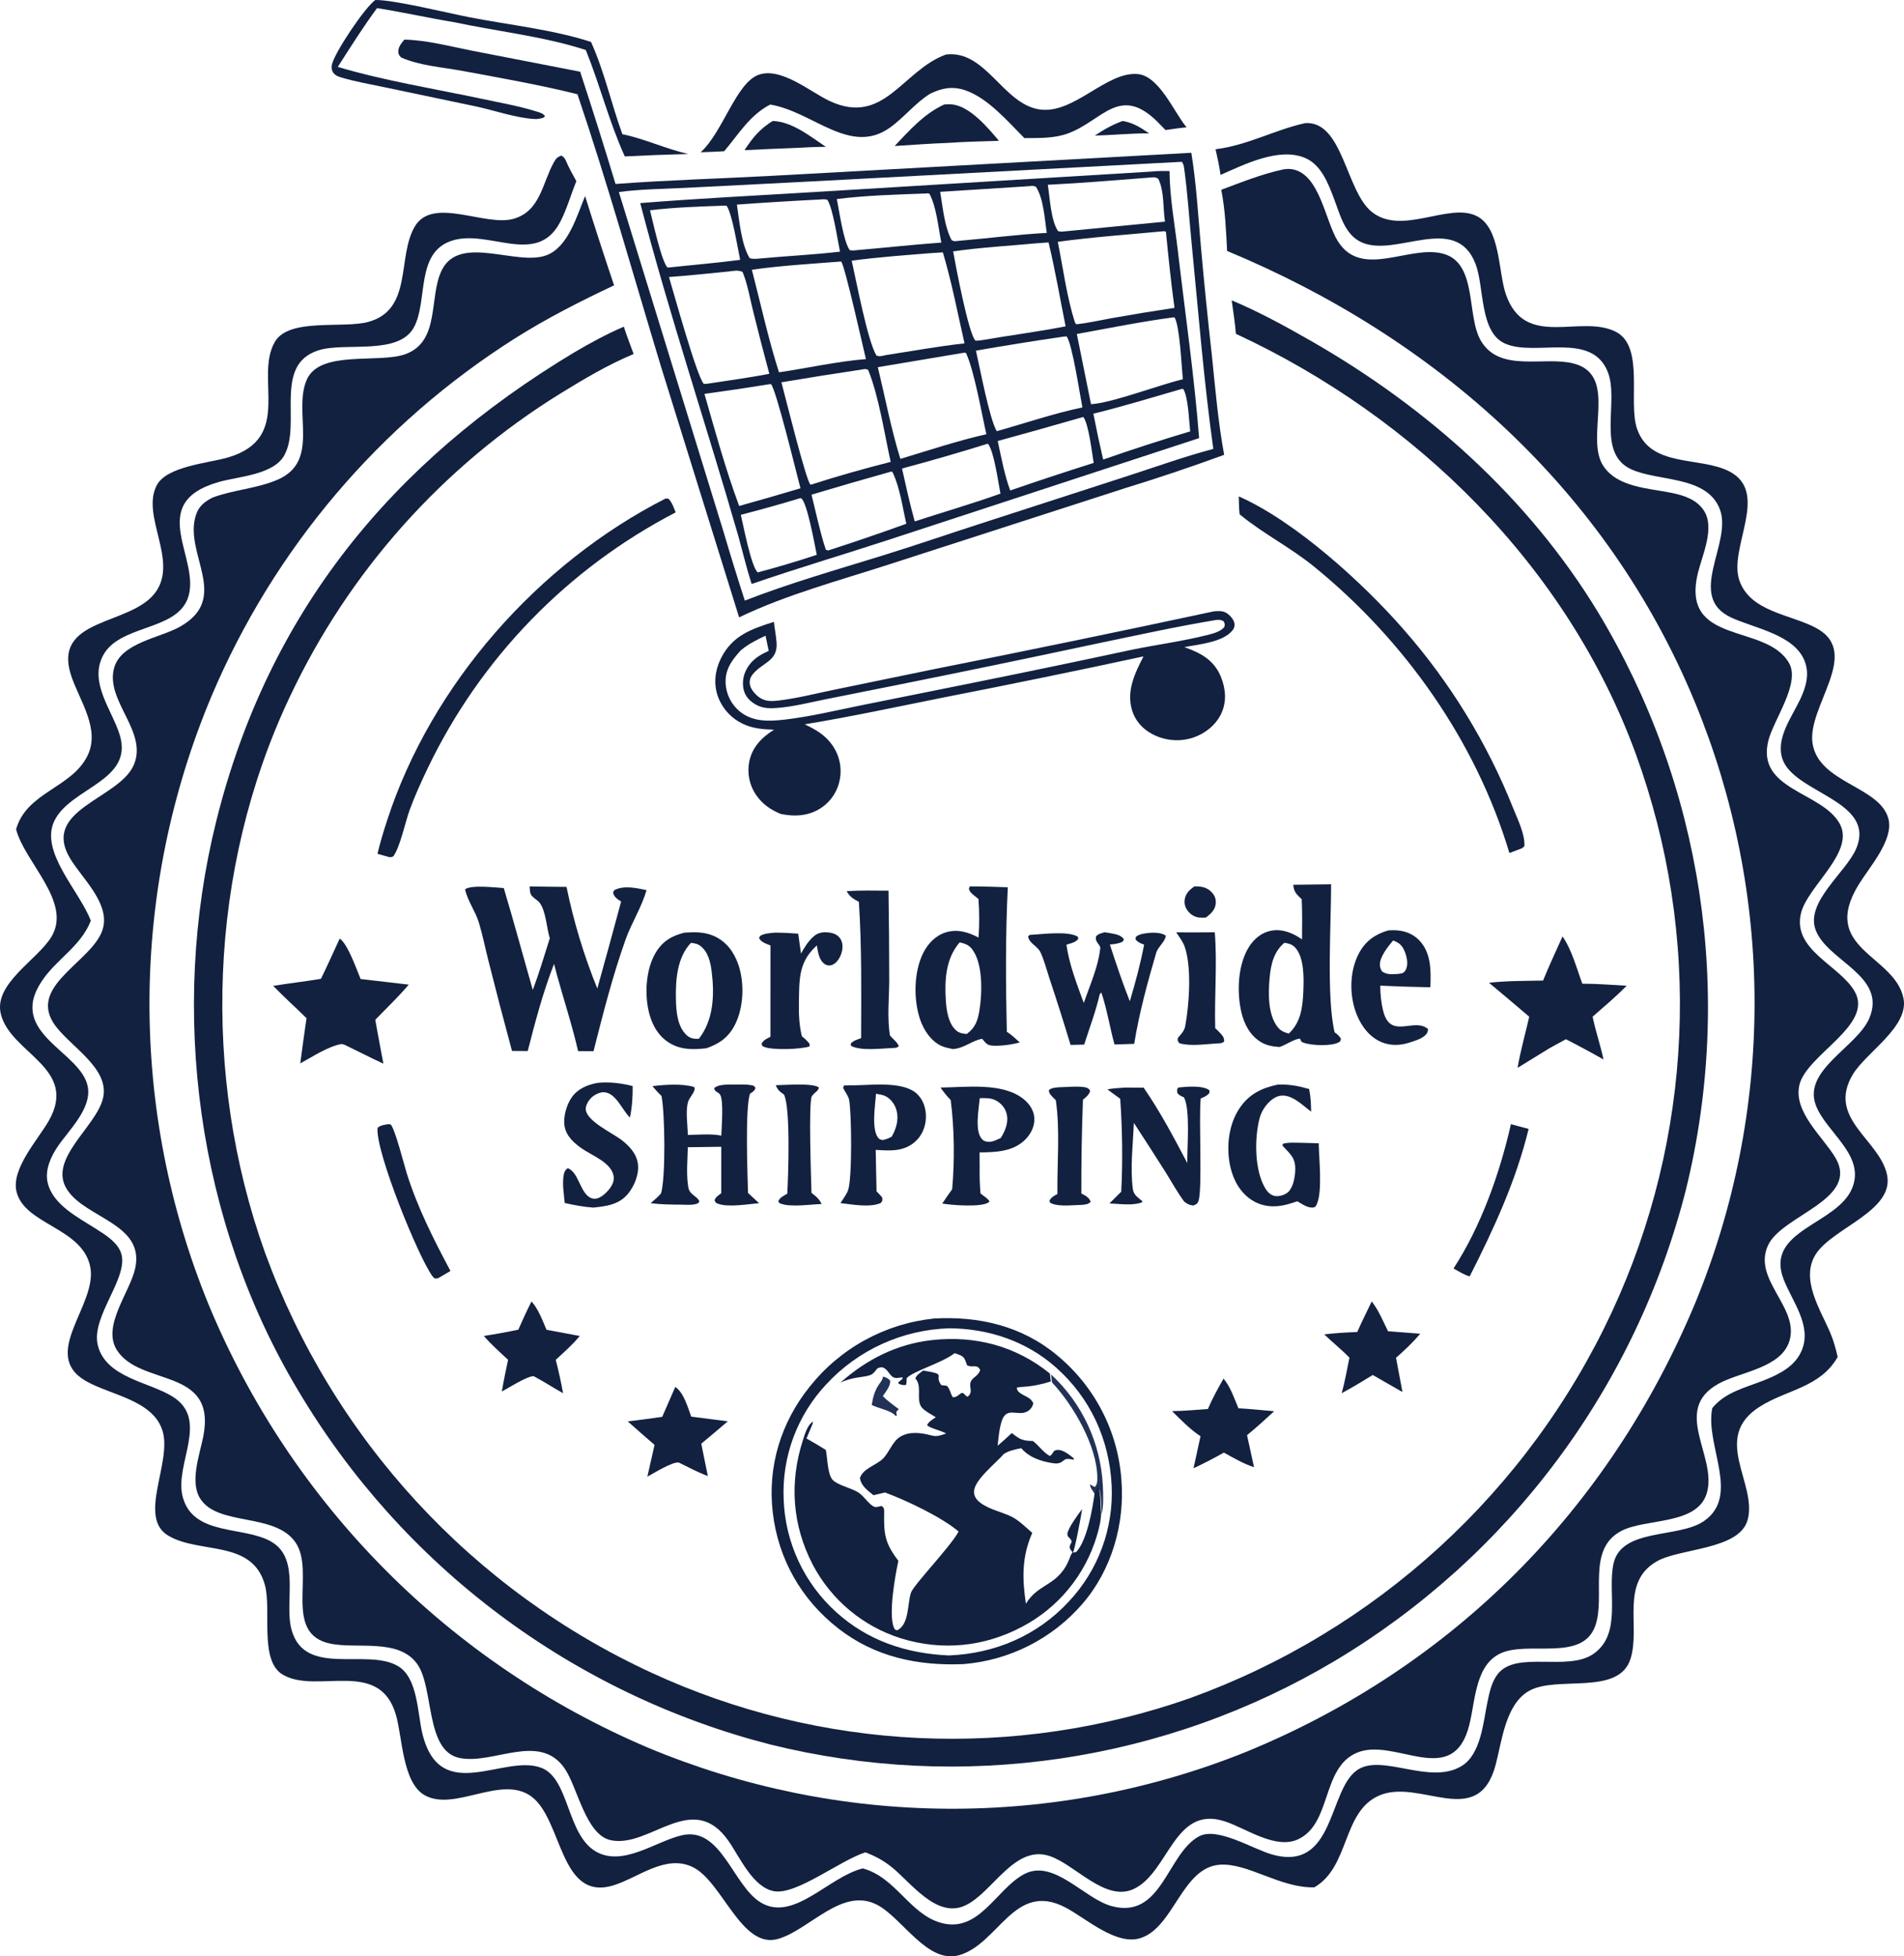 <svg width="913" height="938" viewBox="0 0 913 938" fill="none" xmlns="http://www.w3.org/2000/svg">
<path d="M538.353 58C543.579 58.91 546.858 61.155 551 63.947C546.172 63.91 541.387 64.183 536.571 64.461C532.72 64.732 528.858 64.85 525 65C529.246 62.175 533.413 59.763 538.353 58Z" fill="#122140"/>
<path d="M572.667 425.01C575.894 424.925 578.785 425.315 581.188 427.967C582.456 429.365 583.137 431.106 582.977 433.11C582.718 436.345 580.448 438.257 578.236 439.944C577.216 439.984 576.191 440.043 575.173 439.952C574.885 439.924 574.599 439.88 574.314 439.82C574.03 439.759 573.749 439.682 573.472 439.589C573.196 439.496 572.924 439.387 572.657 439.262C572.39 439.137 572.13 438.997 571.877 438.842C571.623 438.688 571.377 438.519 571.139 438.336C570.901 438.152 570.673 437.955 570.454 437.746C570.234 437.536 570.025 437.314 569.827 437.08C569.629 436.846 569.442 436.602 569.266 436.346C568.278 434.902 567.802 433.155 568.077 431.35C568.544 428.289 570.463 426.617 572.667 425.01Z" fill="#122140"/>
<path d="M370.539 58C379.867 58.314 388.658 65.482 396 70.401C391.18 70.407 386.382 70.675 381.569 70.932C373.377 71.23 365.187 71.586 357 72C360.832 66.126 364.358 61.768 370.539 58Z" fill="#122140"/>
<path d="M452.775 50.099C453.902 50.024 455.045 49.956 456.175 50.036C464.94 50.65 473.824 61.352 479 67.516C470.783 67.769 462.657 67.958 454.446 68.521C445.962 68.842 437.475 69.476 429 70C436.137 62.443 443.138 54.516 452.775 50.099Z" fill="#122140"/>
<path d="M724.511 539L733 541.273C726.995 566.079 716.211 589.4 704.727 612C701.94 611.153 699.516 609.622 697 608.176C710.183 587.911 719.176 562.586 724.511 539Z" fill="#122140"/>
<path d="M186.077 539L187.331 539.123C189.439 541.304 193.853 558.758 195.013 562.462C200.229 579.109 207.844 594.045 216 609.384L210.122 612.833C209.622 613.02 209.014 612.973 208.482 613C207.927 612.539 207.747 612.436 207.269 611.771C200.338 602.145 179.947 551.826 181.042 540.808C182.352 539.463 184.302 539.356 186.077 539Z" fill="#122140"/>
<path d="M372 520.331C375.743 520.29 390.151 519.118 392.688 521.448C392.254 523.083 391.412 523.263 390.306 524.413C390.295 524.423 389.307 525.505 389.245 525.662C387.668 529.628 388.948 564.917 389.115 571.914C389.255 572.023 389.397 572.132 389.536 572.244L390.227 572.809C392.01 574.249 392.953 575.188 394 577.278C388.773 577.451 379.102 578.916 374.396 577.099C373.379 576.706 373.737 576.948 373.223 575.857C374.123 574.029 375.843 573.311 377.511 572.339C377.994 563.889 379.144 531.098 375.928 524.789C374.541 523.807 373.24 522.968 372.471 521.373C372.305 521.03 372.157 520.678 372 520.331Z" fill="#122140"/>
<path d="M507.97 521.295C511.713 521.236 516.11 520.703 519.801 521.232C521.259 521.441 521.911 521.715 522.751 522.942C522.312 524.946 520.722 525.997 519.29 527.279C518.732 542.26 518.475 557.245 518.518 572.236C520.375 573.18 522.287 574.127 523 576.219C521.736 577.472 520.959 577.374 519.264 577.675C515.045 577.716 508.247 578.686 504.372 577.066C503.387 576.655 503.739 576.895 503.224 575.788C503.953 574.018 505.516 573.377 507.05 572.468C506.861 557.806 508.391 541.972 506.279 527.49C505.651 526.885 505.002 526.281 504.426 525.625C503.497 524.569 502.978 524.121 503.001 522.619C504.466 521.458 506.198 521.489 507.97 521.295Z" fill="#122140"/>
<path d="M564 447.03C570.17 447.078 576.341 447.068 582.511 447C583.728 462.318 582.278 477.632 582.715 492.966C583.74 493.961 584.84 494.956 585.754 496.051C586.723 497.21 587.066 497.964 586.99 499.437C585.668 500.393 584.787 500.222 583.174 500.32C577.656 500.648 570.841 501.743 565.539 500.184C564.617 498.972 564.614 499.093 564.831 497.601C566.319 495.903 567.883 494.316 568.318 492.044C568.372 491.76 568.41 491.472 568.462 491.188C570.286 481.209 571.445 463.676 568.097 453.975C567.252 451.524 565.452 449.18 564 447.03Z" fill="#122140"/>
<path d="M657.759 624C661.031 628.089 663.246 633.566 665.58 638.285L681 639.469C677.502 643.678 673.507 647.431 669.415 651.016L672.504 667.44L658.242 659.257C653.337 662.296 648.435 665.253 643.367 668C644.918 662.424 645.91 656.636 647.071 650.961C643.286 647.017 638.92 643.613 635 639.783C640.287 639.167 645.506 638.85 650.821 638.648C653.001 633.708 655.426 628.866 657.759 624Z" fill="#122140"/>
<path d="M254.863 624C258.204 627.673 260.089 633.055 262.063 637.584L278 640.551L277.811 640.775C274.4 644.876 270.405 648.382 266.492 651.982C267.856 657.278 269.026 662.617 270 668C265.257 665.35 260.729 662.384 255.921 659.828C252.658 659.8 243.936 665.434 240.635 667.191C241.503 662.085 242.541 657.039 243.639 651.977C239.638 648.282 235.583 644.658 232 640.54C237.536 639.686 243.047 638.688 248.531 637.546C250.545 632.972 252.607 628.458 254.863 624Z" fill="#122140"/>
<path d="M586.7 661C590.025 664.869 591.893 670.611 593.851 675.228C599.566 675.529 605.296 676.152 611 676.634C606.735 680.558 602.456 684.416 597.979 688.123L601.332 703.493C596.29 701.825 591.462 699.003 586.856 696.469C582.087 699.183 577.28 701.636 572.313 704L575.664 688.617C570.702 685.4 566.207 680.682 562 676.595C567.72 676.524 573.498 675.955 579.207 675.589C581.329 670.57 583.99 665.747 586.7 661Z" fill="#122140"/>
<path d="M323.798 665C327.957 667.717 329.763 674.758 331.465 679.231L349 681.47C344.816 685.109 340.516 688.629 336.271 692.198L339.411 707.711C334.641 705.951 330.078 703.476 325.517 701.249C322.4 700.711 313.508 706.403 310.42 708L313.867 692.779C309.551 689.05 305.262 685.292 301 681.504C306.526 680.91 312.033 680.078 317.539 679.327C319.653 674.563 321.74 669.788 323.798 665Z" fill="#122140"/>
<path d="M384.098 457.205C385.682 454.292 387.615 451.194 390.156 448.987C392.179 447.232 394.181 446.855 396.853 447.044C399.112 447.204 401.264 447.874 402.68 449.699C403.92 451.298 404.192 453.429 403.884 455.368C403.483 457.895 401.917 461.218 399.466 462.448C398.214 463.077 396.896 463.095 395.68 462.367C392.701 460.585 392.211 456.342 391.704 453.307L391.019 453.947C382.726 461.73 383.297 470.36 383.085 480.831C383.004 486.346 383.203 491.43 384.495 496.821C385.45 497.633 386.441 498.435 387.269 499.374C388.176 500.403 388.275 500.273 388.191 501.703C384.286 503.133 369.95 503.645 366.228 501.859C365.246 501.388 365.613 501.628 365.195 500.402C366.11 498.617 367.716 498.01 369.434 497.108L369.445 453.32C367.38 452.462 365.126 451.861 364 449.84L364.436 448.779C366.667 447.461 369.02 447.425 371.555 447.175C375.314 447.157 379.005 447.376 382.75 447.662L384.098 457.205Z" fill="#122140"/>
<path d="M406 427.279C412.67 426.861 419.382 427.028 426.062 427.057C426.287 441.476 426.4 455.895 426.401 470.315C426.352 478.818 425.35 488.093 426.749 496.48C428.185 498.205 430.041 499.471 431 501.531C429.962 502.639 429.399 502.345 427.913 502.491C422.354 502.69 413.096 503.973 408.126 501.497L407.906 500.457C409.209 498.886 411.029 498.443 412.914 497.763C412.986 475.931 413.265 454.212 411.846 432.405C409.115 430.946 407.486 430.025 406 427.279Z" fill="#122140"/>
<path d="M286.554 519.201C292.047 518.624 298.041 519.337 303.372 520.732C303.408 525.938 303.132 530.754 302.046 535.849C299.926 533.624 298.466 530.992 296.618 528.548C294.855 526.218 292.685 523.87 289.64 523.693C287.638 523.577 284.984 524.919 283.565 526.308C282.168 527.677 280.707 530.023 280.903 532.073C281.435 537.612 293.668 543.241 297.91 546.479C301.735 549.399 305.347 553.189 305.92 558.299C306.458 563.089 304.199 568.544 301.294 572.182C296.99 577.576 290.83 578.337 284.527 579C279.842 578.692 275.378 577.807 270.796 576.79C270.431 572.745 269.629 568.052 270.198 564.039C270.454 562.234 270.789 561.175 272.225 560.1C277.082 561.853 277.903 570.102 281.944 573.501C283.135 574.505 284.375 574.893 285.916 574.677C288.511 574.311 291.68 571.08 293.03 568.915C294.05 567.277 294.576 565.482 294.163 563.54C292.831 557.282 283.799 554.003 279.033 550.683C275.18 547.997 271.425 544.684 270.67 539.687C270.025 535.41 271.713 529.627 274.147 526.162C277.124 521.926 281.731 520.082 286.554 519.201Z" fill="#122140"/>
<path d="M612.612 520.05C618.054 519.775 622.531 520.648 627.754 522.155L627.831 522.566C628.518 526.102 628.653 529.427 628.704 533.017C625.656 530.683 622.341 527.541 618.805 526.085C616.442 525.111 613.992 524.933 611.661 526.11C608.177 527.87 605.13 532.043 604.1 535.778C601.459 545.35 601.449 561.207 606.817 569.913C607.934 571.723 609.433 573.167 611.618 573.478C613.442 573.737 616.224 572.864 617.593 571.633C620.077 569.4 620.904 564.699 621.068 561.538C621.403 555.09 618.89 553.638 614.925 549.232L615.194 548.396C618.026 547.62 621.214 547.926 624.134 547.938L632.348 548.166C632.431 555.218 634.277 571.533 631.36 577.516C630.992 578.27 630.825 578.723 629.956 578.911C627.343 579.474 624.297 577.237 622.101 575.981C620.465 576.511 618.822 577.056 617.162 577.5C611.377 579.045 605.494 578.714 600.336 575.447C594.74 571.905 591.365 565.772 589.954 559.384C587.92 550.176 589.034 539.392 594.313 531.454C598.84 524.645 604.924 521.667 612.612 520.05Z" fill="#122140"/>
<path d="M665.552 446.132C666.487 446.045 667.406 445.994 668.347 446.001C672.965 446.037 677.326 447.485 680.536 450.832C686.409 456.954 686.155 465.579 685.892 473.37C677.877 473.218 669.865 472.959 661.857 472.592C661.875 476.803 662.269 480.93 663.344 485.015C666.766 497.999 677.284 488.503 683.86 492.747C684.171 492.948 684.471 493.167 684.775 493.376C684.71 494.07 684.624 494.745 684.248 495.361C682.722 497.868 678.595 498.98 675.966 499.844C670.946 501.493 665.862 501.509 661.107 499.033C655.406 496.061 651.732 490.24 649.813 484.371C646.995 475.75 647.336 464.968 651.723 456.906C654.824 451.209 659.313 447.975 665.552 446.132ZM668.014 450.933C665.59 453.781 661.418 458.983 661.678 462.856C661.759 464.077 662.142 464.772 662.749 465.804C665.225 467.411 667.194 467.104 670.068 466.989C671.618 466.768 672.853 466.909 673.81 465.462C675.41 463.039 674.762 459.357 673.827 456.838C672.878 454.287 671.786 452.577 669.223 451.431C668.825 451.253 668.42 451.094 668.014 450.933Z" fill="#122140"/>
<path d="M179.966 0.004C188.441 -0.193 214.905 6.274 225.037 8.252C244.068 11.969 265.071 14.152 283.4 20.1C289.826 34.337 293.111 49.702 298.43 64.332C309.174 66.59 319.276 71.37 330 73.842C319.862 74.094 309.728 74.48 299.6 75C292.095 58.486 287.688 40.786 280.903 23.985C260.694 17.419 238.606 15.068 217.79 10.648C205.425 8.613 193.189 5.838 180.798 3.894C174.094 12.994 168.055 22.564 161.971 32.082C184.455 38.751 208.375 42.569 231.343 47.443C240.078 49.297 249.215 50.912 257.719 53.596C259.132 54.041 260.479 54.43 261.342 55.703L260.6 56.429C259.208 56.832 257.942 57.147 256.481 57.077C247.632 56.649 236.697 52.809 227.826 50.947L184.964 41.95C177.989 40.46 170.774 39.247 163.929 37.241C162.383 36.787 160.918 36.28 159.901 34.967C159.013 33.82 158.841 32.486 159.127 31.086C160.317 25.285 175.093 3.35 179.966 0.004Z" fill="#122140"/>
<path d="M569.331 557.662C569.186 550.565 570.88 531.588 567.682 526.117C566.329 525.541 565.523 525.226 564.546 524.082C564.468 522.802 564.189 522.511 564.97 521.433C568.889 521.021 576.69 520.287 579.906 522.727L580 523.884C578.971 525.3 577.922 525.73 576.374 526.418L575.76 526.684C574.754 536.114 576.68 571.007 574.634 575.977C574.038 577.422 573.505 577.465 572.154 578C570.274 577.81 569.389 577.255 567.91 576.202C564.563 571.749 561.861 566.712 558.898 561.994C553.922 554.068 548.789 546.231 543.705 538.371C543.298 548.472 541.904 559.876 543.189 569.86C543.544 572.614 545.013 573.684 547.071 575.345L547.74 575.877L547.681 576.451C543.18 578.193 536.82 577.212 532.002 576.997L537.646 571.391C538.413 556.89 538.187 541.306 537.157 526.828L531 522.317C533.787 521.771 536.681 521.672 539.512 521.451L548.415 521.514C556.342 533.037 562.849 545.301 569.331 557.662Z" fill="#122140"/>
<path d="M404.727 520.443C406.545 520.404 408.364 520.375 410.184 520.356C418.491 520.243 433.742 518.312 440.032 524.777C442.898 527.722 444.078 531.67 443.996 535.708C443.907 540.127 442.188 544.408 438.843 547.383C433.353 552.266 426.739 551.76 419.92 551.326L420.101 561.122L420.32 571.208C421.303 572.142 422.155 573.11 423.029 574.141C423.207 575.698 423.265 575.596 422.298 576.828C416.938 579.105 408.701 577.472 403 576.845C404.204 574.92 405.763 572.961 406.597 570.862C408.715 565.532 408.361 533.611 407.177 527.409C406.808 525.47 405.151 523.418 404.284 521.587L404.727 520.443ZM420.054 524.405C419.744 529.705 417.738 541.196 421.089 545.531C421.735 546.367 422.219 546.328 423.175 546.627C424.909 546.289 426.044 545.814 427.602 544.979C429.741 541.195 431.042 536.93 429.953 532.575C429.249 529.761 427.275 526.884 424.614 525.569C423.322 524.93 421.803 524.747 420.399 524.479C420.283 524.457 420.168 524.43 420.054 524.405Z" fill="#122140"/>
<path d="M451 521.444C463.267 521.32 480.81 518.854 490.883 527.021C493.636 529.252 495.708 532.321 495.971 535.911C496.256 539.817 494.425 543.556 491.722 546.295C485.891 552.204 477.485 552.475 469.728 552.531L469.764 560.072C469.665 564.144 469.849 568.12 470.151 572.181C471.559 573.434 473.535 574.415 474.487 576.045C474.371 576.168 474.274 576.31 474.142 576.416C470.92 579.013 455.994 577.806 451.83 577.058C453.327 574.722 454.985 572.475 456.581 570.202C457.805 556.482 457.642 541.083 455.872 527.436C454.04 525.526 452.485 523.631 451 521.444ZM469.816 526.522C469.371 531.549 467.241 542.409 470.924 546.226C471.896 547.234 473.166 547.52 474.524 547.458C476.351 547.374 478.317 546.362 479.932 545.584C482.107 541.976 483.846 537.92 482.597 533.641C481.845 531.062 480.014 528.955 477.646 527.689C475.143 526.35 472.584 526.481 469.816 526.522Z" fill="#122140"/>
<path d="M749.253 449C753.678 455.266 756.083 464.483 758.756 471.651C765.83 471.649 772.937 472.229 780 472.621C774.922 477.855 769.16 482.634 763.689 487.471C765.09 494.372 767.437 501.074 768.909 507.982C762.966 504.615 756.95 501.378 750.863 498.272L743.098 502.525L727.705 512C729.086 503.816 731.458 495.593 733.292 487.481C726.899 482.013 720.468 476.588 714 471.206C722.561 470.226 731.318 470.327 739.925 470.151C742.824 463.022 746.103 456.024 749.253 449Z" fill="#122140"/>
<path d="M353.417 520.008C355.602 520.03 358.024 519.883 360.167 520.296C361.453 520.544 361.544 520.511 362.261 521.647C361.678 523.23 360.989 523.447 359.634 524.403C357.251 531.429 358.421 562.508 358.683 571.972L364 576.9C358.544 577.32 349.601 578.965 344.42 577.2C343.183 576.779 343.126 576.581 342.636 575.466C343.377 573.702 344.339 573.268 345.853 572.135L345.872 549.837L329.819 550.052C329.69 555.703 329.148 561.789 329.79 567.389C330.136 570.414 330.368 571.348 332.804 573.254C333.906 574.117 334.674 574.638 335.338 575.903L334.835 576.881C332.457 577.939 329.745 577.618 327.186 577.596C322.091 577.556 317.06 577.564 312 576.853C313.785 575.373 315.453 573.957 316.975 572.204C319.259 564.667 318.851 533.378 317.198 525.456C315.613 523.99 314.24 522.413 312.839 520.774C318.887 520.038 326.835 519.489 332.744 521.128C334.173 522.724 330.712 525.913 329.994 528.143C328.637 532.356 329.718 539.662 329.857 544.184C334.948 544.049 340.9 543.514 345.89 544.48C345.988 540.51 347.064 527.937 345.364 524.949C344.539 523.497 342.943 523.811 342.427 521.784C344.578 519.536 350.47 520.085 353.417 520.008Z" fill="#122140"/>
<path d="M529.641 447C530.838 447.126 532.024 447.341 533.206 447.567C535.307 447.971 537.675 448.465 538.947 450.353L538.407 451.44C536.37 452.514 534.454 452.642 532.19 452.875C535.198 461.98 538.198 471.148 541.765 480.047C544.461 471.081 546.859 462.132 548.622 452.931C546.887 452.29 545.751 451.884 544.506 450.415L544.692 449.138C545.956 448.173 547.189 447.856 548.726 447.591C551.628 447.092 556.498 446.768 559 448.598C559.007 451.181 555.242 454.012 554.43 456.788C550.23 471.155 546.26 485.697 543.864 500.497L534.423 500.79C532.168 492.596 530.816 483.863 528.105 475.862L527.346 476.674C525.492 484.803 522.424 492.897 519.88 500.847L513.358 501C510.145 490.377 506.786 479.801 503.283 469.272C501.919 465.171 500.752 460.478 498.922 456.587C497.508 453.581 493.433 452.336 493 448.931L493.811 448.229C499.55 448.002 512.138 446.148 516.916 449.167L516.989 450.257C515.644 451.796 514.119 452.115 512.235 452.683L511.391 452.931C512.628 462.294 516.453 472.024 519.68 480.88C522.426 472.947 526.439 463.944 527.462 455.647C527.635 454.249 527.775 454.134 526.971 453.015C525.868 451.478 525.257 450.907 525.563 448.992C526.653 447.716 528.102 447.463 529.641 447Z" fill="#122140"/>
<path d="M162.906 450C166.815 452.722 170.926 464.63 172.931 469.413L196 472.085C191.062 477.973 185.287 483.4 179.963 488.956C181.158 495.983 182.558 502.989 183.84 510C177.638 507.103 171.516 503.997 165.364 500.991L163.863 500.538C157.085 501.77 150.02 506.596 143.984 509.856C144.886 502.626 145.976 495.409 146.982 488.191C141.689 482.972 136.169 478.039 131 472.685C138.613 471.437 146.285 470.598 153.898 469.314C157.024 462.945 159.914 456.435 162.906 450Z" fill="#122140"/>
<path d="M594 238C621.072 249.936 653.517 279.435 672.986 301.719C675.775 304.895 678.494 308.129 681.145 311.42C683.795 314.713 686.374 318.059 688.881 321.46C691.388 324.862 693.821 328.315 696.181 331.82C698.539 335.325 700.822 338.879 703.029 342.48C705.237 346.082 707.366 349.73 709.417 353.422C711.467 357.115 713.439 360.85 715.33 364.627C717.221 368.403 719.03 372.218 720.758 376.071C722.485 379.925 724.13 383.814 725.691 387.737C727.761 392.873 731.361 400.177 730.971 405.751L729.873 406.676L723.786 409C707.748 355.347 673.483 306.928 630.123 271.682C618.843 262.513 605.774 255.876 595.095 247.141L594.403 246.567C594.096 243.739 594.102 240.844 594 238Z" fill="#122140"/>
<path d="M319.209 239L320.564 239.127C322.291 240.93 323.053 243.392 324 245.663C322.39 246.498 320.789 247.35 319.197 248.217C317.603 249.084 316.019 249.968 314.445 250.867C312.87 251.766 311.305 252.681 309.748 253.612C308.192 254.543 306.645 255.489 305.107 256.451C303.57 257.413 302.043 258.39 300.527 259.382C299.009 260.376 297.502 261.383 296.005 262.406C294.508 263.429 293.022 264.467 291.546 265.52C290.07 266.573 288.604 267.641 287.15 268.722C285.696 269.805 284.253 270.902 282.82 272.013C281.389 273.124 279.968 274.25 278.558 275.39C277.15 276.53 275.752 277.684 274.366 278.852C272.979 280.02 271.605 281.202 270.243 282.397C268.881 283.593 267.532 284.802 266.195 286.025C264.857 287.248 263.532 288.484 262.22 289.734C260.907 290.983 259.607 292.246 258.32 293.521C257.033 294.797 255.76 296.086 254.499 297.388C253.238 298.688 251.99 300.002 250.756 301.329C249.522 302.655 248.301 303.994 247.094 305.344C245.887 306.696 244.694 308.059 243.514 309.434C242.335 310.808 241.169 312.195 240.017 313.593C238.866 314.991 237.729 316.401 236.606 317.823C235.483 319.244 234.375 320.677 233.281 322.12C232.187 323.563 231.108 325.018 230.044 326.483C228.978 327.949 227.929 329.425 226.894 330.911C225.859 332.397 224.84 333.894 223.836 335.401C222.832 336.907 221.843 338.424 220.869 339.952C219.896 341.478 218.938 343.015 217.995 344.561C217.053 346.106 216.126 347.662 215.215 349.226C214.304 350.791 213.41 352.365 212.531 353.948C211.652 355.531 210.788 357.122 209.941 358.722C209.094 360.322 208.264 361.93 207.449 363.547C206.635 365.164 205.837 366.789 205.056 368.422C201.963 374.896 198.908 381.588 196.445 388.325C194.416 393.88 191.838 406.064 188.753 410.356C188.272 411.026 187.563 410.885 186.797 411L181 409.375C182.286 403.971 183.935 398.568 185.653 393.285C206.867 328.051 258.107 270.088 319.209 239Z" fill="#122140"/>
<path d="M328.245 447.156C333.248 446.877 337.856 446.738 342.532 448.865C348.266 451.475 351.896 456.392 353.961 462.255C357.071 471.084 356.667 482.905 352.449 491.274C349.378 497.368 344.962 500.43 338.736 502.603C332.799 503.244 327.103 503.463 321.676 500.447C316.2 497.404 313.016 492.157 311.394 486.21C308.94 477.217 309.589 464.8 314.443 456.731C317.768 451.204 322.173 448.671 328.245 447.156ZM331.3 452.083C324.655 459.138 323.915 469.827 324.116 479.119C324.24 484.864 324.761 492.013 329.129 496.206C330.899 497.904 332.74 498.181 335.11 498.065C342.177 489.032 342.628 477.165 341.296 466.104C340.755 461.616 339.635 456.362 335.809 453.513C334.393 452.457 333.01 452.238 331.3 452.083Z" fill="#122140"/>
<path d="M465.009 425.003C471.079 424.966 477.188 425.253 483.258 425.416C482.121 448.29 482.263 471.786 482.783 494.684C485.079 496.137 486.996 497.995 489 499.831C484.891 500.867 480.022 501.627 475.796 501.337C473.15 501.154 472.591 499.927 470.945 498.059C465.85 498.983 462.58 502.532 456.987 503C455.159 502.594 453.214 502.288 451.494 501.515C446.496 499.271 442.981 493.981 441.236 488.874C437.98 479.348 438.152 466.216 442.6 457.125C444.836 452.555 448.505 448.648 453.36 447.093C458.97 445.296 464.215 446.877 469.226 449.522C469.66 443.366 469.646 437.211 469.185 431.057C467.772 429.752 465.676 428.611 464.829 426.846C464.446 426.046 464.75 425.766 465.009 425.003ZM460.164 451.836C453.529 459.583 452.912 469.679 453.529 479.521C453.834 484.376 454.677 490.606 458.435 494.004C459.962 495.385 461.659 495.582 463.586 495.755C467.651 492.739 468.856 489.412 469.659 484.433C470.976 476.262 471.364 462.809 466.62 455.776C464.859 453.166 463.11 452.487 460.164 451.836Z" fill="#122140"/>
<path d="M620.155 424.218L638.29 424C638.332 442.177 635.979 478.462 639.971 494.946C641.226 495.901 642.24 496.615 643 498.056C642.776 498.876 642.888 499.21 642.092 499.685C638.658 501.732 628.9 501.317 625.16 499.968C623.745 499.457 623.985 499.258 623.373 497.986C620.605 498.163 616.908 500.799 614.124 501.787L613.506 502C610.379 501.776 607.512 501.341 604.76 499.716C599.535 496.628 596.621 491.158 595.26 485.35C593.006 475.737 593.525 462.54 598.883 454.036C601.325 450.161 604.974 447.095 609.518 446.237C614.875 445.224 620.002 447.35 624.336 450.402C624.423 443.979 624.472 437.594 624.196 431.174C621.813 428.863 620.368 427.691 620.155 424.218ZM615.881 452.039C610.76 456.341 609.386 462.458 608.798 468.908C608.139 476.135 607.927 486.589 612.692 492.501C614.169 494.33 615.799 494.964 617.995 495.561C623.822 490.142 624.639 482.897 624.967 475.261C625.231 469.085 625.475 458.96 620.95 454.212C619.531 452.724 617.814 452.323 615.881 452.039Z" fill="#122140"/>
<path d="M253.992 425C259.881 425.132 265.769 425.21 271.658 425.234C273.365 433.572 275.452 441.811 277.919 449.949C280.385 458.087 283.22 466.09 286.423 473.957C290.301 460.073 294.108 446.169 297.844 432.244C296.382 431.365 294.658 430.245 294.12 428.506C293.848 427.628 294.203 427.482 294.631 426.769C299.118 424.41 305.265 425.78 310 426.782C307.816 434.761 302.837 442.462 300.028 450.336C293.753 467.918 289.203 485.911 284.605 504L277.204 503.98C274.39 491.641 270.382 479.514 267.019 467.311L265.668 462.163C260.401 475.676 256.653 489.879 253.051 503.927L245.512 503.885C241.61 489.497 237.84 475.073 234.203 460.613C232.666 454.564 231.45 448.326 229.635 442.367C227.961 436.87 224.195 431.941 223 426.369C226.336 424.128 237.399 425.587 241.562 425.79C246.42 441.994 250.824 458.369 255.482 474.637C258.541 466.524 261.018 458.163 263.632 449.892C262.159 445.134 261.763 436.793 258.827 432.935C257.881 431.693 256.4 430.927 255.305 429.84C253.976 428.522 254.08 426.762 253.992 425Z" fill="#122140"/>
<path d="M453.592 26.151C472.627 23.795 480.834 49.687 498.294 52.445C514.855 55.06 530.382 34.18 545.544 35.512C555.714 36.407 562.718 53.23 568.497 60.426L569 61.045C565.627 61.339 562.247 61.891 558.891 62.347C557.563 60.946 556.213 59.565 554.841 58.205C536.747 40.454 528.444 58.12 511.943 64.035C505.251 66.434 498.209 66.156 491.208 66.217C483.295 58.279 473.652 46.886 462.669 43.225C456.637 41.215 451.495 42.243 445.932 44.99C438.71 49.512 433.541 56.364 426.655 61.245C407.586 74.76 389.784 53.468 369.319 50.137C359.448 55.266 354.225 64.295 347.283 72.494C343.536 72.767 339.755 72.841 336 73C346.697 63.25 352.975 39.721 363.785 35.855C374.535 32.011 388.551 44.084 397.808 48.419C423.921 60.65 432.747 33.686 453.592 26.151Z" fill="#122140"/>
<path d="M582.087 293.11C583.977 292.991 585.91 292.785 587.666 293.662C589.358 294.508 591.416 296.709 591.872 298.567C592.182 299.832 591.928 301.042 591.12 302.092C586.583 307.984 574.774 308.937 567.933 310.279C569.107 310.697 570.27 311.141 571.424 311.611C577.911 314.271 582.814 317.939 585.503 324.666C587.778 330.354 588.258 336.477 585.613 342.131C583.034 347.644 577.849 351.729 572.176 353.647C571.776 353.779 571.373 353.9 570.967 354.011C570.561 354.123 570.152 354.224 569.741 354.314C569.33 354.405 568.918 354.485 568.503 354.555C568.087 354.625 567.671 354.684 567.253 354.733C566.835 354.782 566.416 354.821 565.996 354.849C565.576 354.876 565.156 354.893 564.736 354.9C564.315 354.907 563.894 354.903 563.473 354.889C563.053 354.875 562.633 354.85 562.214 354.814C561.794 354.779 561.376 354.733 560.959 354.676C560.542 354.619 560.126 354.553 559.713 354.476C559.299 354.398 558.888 354.31 558.479 354.212C558.07 354.114 557.663 354.006 557.258 353.887C556.854 353.768 556.453 353.64 556.056 353.501C555.658 353.362 555.264 353.213 554.874 353.055C554.484 352.897 554.098 352.729 553.716 352.551C553.335 352.372 552.958 352.184 552.585 351.988C547.962 349.563 544.42 345.688 542.864 340.635C540.009 331.366 544.177 322.76 548.323 314.724C516.471 321.588 484.556 328.143 452.578 334.388C430.39 338.832 408.211 343.622 385.88 347.292C391.116 349.788 395.651 352.338 399.089 357.246C399.297 357.539 399.497 357.837 399.689 358.139C399.882 358.441 400.068 358.748 400.245 359.06C400.423 359.372 400.592 359.688 400.753 360.008C400.915 360.329 401.069 360.653 401.215 360.98C401.361 361.309 401.498 361.64 401.626 361.975C401.756 362.31 401.877 362.648 401.989 362.989C402.102 363.33 402.205 363.674 402.3 364.02C402.395 364.367 402.482 364.715 402.56 365.066C402.638 365.417 402.707 365.769 402.767 366.123C402.827 366.477 402.879 366.832 402.922 367.189C402.964 367.546 402.998 367.904 403.023 368.262C403.048 368.621 403.064 368.98 403.071 369.338C403.078 369.698 403.076 370.057 403.065 370.416C403.054 370.775 403.034 371.133 403.005 371.491C402.977 371.85 402.939 372.208 402.893 372.563C402.846 372.92 402.791 373.275 402.726 373.628C402.605 374.312 402.451 374.989 402.264 375.658C402.075 376.327 401.854 376.984 401.601 377.631C401.347 378.277 401.062 378.909 400.746 379.527C400.429 380.144 400.083 380.745 399.707 381.329C399.331 381.911 398.926 382.474 398.494 383.016C398.061 383.558 397.603 384.077 397.12 384.572C396.636 385.068 396.129 385.539 395.598 385.983C395.067 386.428 394.515 386.845 393.943 387.234C388.004 391.263 381.212 391.67 374.405 390.268C369.581 388.321 365.438 385.454 362.498 381.068C362.108 380.494 361.748 379.902 361.417 379.293C361.086 378.683 360.786 378.057 360.517 377.417C360.248 376.777 360.012 376.125 359.807 375.462C359.603 374.798 359.432 374.125 359.294 373.444C359.156 372.763 359.053 372.077 358.984 371.386C358.914 370.694 358.878 370.001 358.877 369.306C358.876 368.611 358.91 367.918 358.978 367.226C359.045 366.534 359.147 365.848 359.283 365.167C360.708 358.123 365.34 353.568 371.137 349.868C366.06 349.714 361.2 349.359 356.506 347.182C356.152 347.022 355.803 346.852 355.458 346.674C355.113 346.497 354.772 346.31 354.436 346.114C354.101 345.919 353.77 345.715 353.444 345.503C353.118 345.292 352.798 345.072 352.483 344.843C352.168 344.615 351.859 344.38 351.556 344.136C351.253 343.892 350.957 343.641 350.667 343.383C350.376 343.124 350.092 342.858 349.814 342.586C349.537 342.313 349.266 342.033 349.003 341.747C348.739 341.46 348.483 341.167 348.234 340.867C347.985 340.568 347.744 340.263 347.511 339.951C347.278 339.64 347.052 339.323 346.834 339C346.616 338.677 346.405 338.348 346.204 338.014C346.002 337.681 345.809 337.343 345.625 337C345.44 336.657 345.264 336.309 345.097 335.956C344.93 335.604 344.771 335.248 344.621 334.888C344.472 334.528 344.331 334.165 344.199 333.797C342.132 327.854 342.832 321.532 345.571 315.932C351.06 304.712 360.087 301.692 371.1 298.151C371.467 301.5 372.157 304.878 372.383 308.228C372.976 317.026 365.732 317.585 361.105 323.104C359.828 324.625 359.257 326.23 359.595 328.239C360.005 330.667 362.502 333.372 364.497 334.628C367.165 336.305 369.823 336.28 372.855 335.939C381.927 334.915 390.837 332.59 399.772 330.756L447.455 320.924C492.404 312.003 537.281 302.731 582.087 293.11ZM583.257 297.237C564.043 300.42 544.869 304.66 525.795 308.623C493.297 315.566 460.757 322.303 428.174 328.834L395.459 335.371C387.832 336.916 380.031 338.932 372.258 339.468C367.947 339.765 364.694 339.534 361.038 336.952C358.505 335.162 356.868 332.82 356.407 329.707C355.77 325.399 357.1 321.486 359.798 318.16C362.057 315.373 365.386 313.516 368.608 312.061L367.085 304.797C362.905 306.76 358.905 308.764 355.319 311.728C351.043 316.38 347.645 320.867 347.939 327.585C347.97 328.221 348.033 328.853 348.128 329.483C348.224 330.113 348.351 330.736 348.51 331.353C348.668 331.969 348.857 332.576 349.078 333.172C349.299 333.769 349.55 334.353 349.829 334.924C350.109 335.495 350.418 336.05 350.755 336.589C351.091 337.128 351.455 337.649 351.844 338.151C352.234 338.653 352.648 339.133 353.086 339.592C353.525 340.051 353.986 340.486 354.469 340.898C360.88 346.31 368.868 345.903 376.645 344.984C388.673 343.561 400.669 340.665 412.541 338.257L466.744 327.346C492.109 322.238 517.44 316.967 542.738 311.531C554.53 309.11 566.831 307.501 578.46 304.579C581.315 303.862 585.063 303.01 587.03 300.712C587.443 299.247 587.386 299.279 586.744 297.886C585.285 297.091 584.94 297.158 583.257 297.237Z" fill="#122140"/>
<path d="M447.772 632.189C469.332 630.939 490.106 635.776 506.899 649.822C507.453 650.279 508.002 650.743 508.545 651.215C509.088 651.687 509.624 652.165 510.155 652.649C510.686 653.134 511.211 653.626 511.729 654.123C512.248 654.621 512.76 655.125 513.266 655.636C513.771 656.147 514.27 656.664 514.762 657.187C515.255 657.711 515.741 658.24 516.22 658.775C516.699 659.311 517.171 659.852 517.638 660.399C518.103 660.947 518.561 661.5 519.013 662.059C519.464 662.618 519.908 663.182 520.346 663.752C520.782 664.322 521.212 664.898 521.635 665.479C522.058 666.059 522.473 666.645 522.881 667.236C523.288 667.827 523.689 668.424 524.082 669.025C524.474 669.626 524.859 670.232 525.237 670.843C525.614 671.454 525.984 672.069 526.345 672.69C526.707 673.31 527.061 673.935 527.407 674.563C527.753 675.192 528.091 675.825 528.421 676.464C528.751 677.101 529.072 677.742 529.387 678.388C529.7 679.033 530.006 679.683 530.303 680.336C530.6 680.989 530.889 681.646 531.17 682.307C531.45 682.967 531.723 683.631 531.987 684.299C532.251 684.966 532.506 685.636 532.753 686.31C532.999 686.984 533.237 687.66 533.467 688.34C533.697 689.02 533.919 689.703 534.132 690.388C534.344 691.073 534.547 691.761 534.743 692.452C534.938 693.142 535.124 693.835 535.302 694.529C535.479 695.225 535.648 695.922 535.808 696.622C535.968 697.32 536.119 698.021 536.261 698.725C536.403 699.428 536.537 700.133 536.661 700.839C536.785 701.546 536.901 702.254 537.007 702.963C537.114 703.673 537.211 704.383 537.3 705.095C537.388 705.806 537.468 706.519 537.538 707.233C537.609 707.947 537.67 708.662 537.722 709.377C539.455 730.608 533.058 752.839 518.979 769.059C518.087 770.089 517.171 771.096 516.23 772.08C515.289 773.065 514.325 774.027 513.337 774.965C512.349 775.903 511.339 776.817 510.307 777.706C509.274 778.596 508.221 779.46 507.147 780.298C506.073 781.137 504.979 781.948 503.865 782.733C502.75 783.519 501.617 784.277 500.467 785.007C499.315 785.738 498.147 786.441 496.962 787.115C495.777 787.788 494.575 788.434 493.359 789.05C492.142 789.665 490.911 790.252 489.666 790.808C488.42 791.365 487.162 791.891 485.89 792.386C484.62 792.882 483.337 793.347 482.043 793.78C480.75 794.213 479.447 794.615 478.133 794.986C476.82 795.356 475.498 795.694 474.168 796C472.838 796.307 471.502 796.581 470.159 796.823C468.816 797.065 467.468 797.274 466.114 797.451C464.76 797.627 463.403 797.771 462.043 797.882C440.146 798.799 419.577 794.488 402.014 780.818C384.239 766.982 373.135 747.449 370.545 725.109C367.999 703.137 374.448 681.998 388.315 664.792C389.217 663.657 390.146 662.547 391.102 661.459C392.06 660.371 393.043 659.308 394.054 658.269C395.064 657.229 396.1 656.216 397.16 655.228C398.221 654.24 399.305 653.279 400.415 652.345C401.523 651.411 402.654 650.505 403.808 649.626C404.962 648.748 406.138 647.9 407.334 647.08C408.53 646.26 409.746 645.47 410.983 644.71C412.218 643.95 413.472 643.222 414.744 642.525C416.016 641.827 417.305 641.161 418.611 640.528C419.917 639.893 421.237 639.292 422.573 638.724C423.908 638.156 425.256 637.621 426.618 637.119C427.981 636.617 429.355 636.15 430.74 635.716C432.126 635.282 433.522 634.883 434.927 634.519C436.333 634.155 437.746 633.825 439.168 633.531C440.59 633.237 442.018 632.978 443.454 632.754C444.888 632.53 446.327 632.342 447.772 632.189ZM455.201 636.864C453.814 636.906 452.428 636.983 451.045 637.094C449.661 637.204 448.281 637.349 446.904 637.528C445.528 637.707 444.156 637.921 442.791 638.169C441.425 638.415 440.066 638.696 438.715 639.012C437.363 639.326 436.02 639.674 434.685 640.055C433.351 640.437 432.027 640.851 430.713 641.297C429.4 641.744 428.098 642.224 426.809 642.735C425.52 643.248 424.243 643.791 422.981 644.366C421.719 644.941 420.471 645.547 419.239 646.183C418.006 646.821 416.791 647.488 415.593 648.185C414.394 648.882 413.214 649.608 412.051 650.365C410.889 651.12 409.746 651.904 408.623 652.717C407.5 653.529 406.397 654.369 405.316 655.236C404.236 656.104 403.177 656.997 402.14 657.917C401.104 658.837 400.092 659.782 399.103 660.751C398.113 661.721 397.149 662.715 396.21 663.733C395.348 664.651 394.51 665.59 393.695 666.55C392.88 667.51 392.09 668.489 391.325 669.488C390.559 670.487 389.819 671.504 389.103 672.54C388.388 673.575 387.699 674.628 387.037 675.697C386.374 676.767 385.739 677.852 385.131 678.953C384.523 680.055 383.943 681.17 383.39 682.3C382.837 683.43 382.313 684.573 381.817 685.729C381.322 686.884 380.856 688.051 380.419 689.23C379.981 690.409 379.574 691.598 379.196 692.797C378.818 693.996 378.47 695.204 378.153 696.42C377.835 697.637 377.549 698.86 377.292 700.09C377.036 701.321 376.81 702.557 376.615 703.799C376.42 705.04 376.256 706.286 376.124 707.536C375.991 708.786 375.89 710.038 375.82 711.292C375.751 712.547 375.712 713.803 375.704 715.06C375.697 716.317 375.721 717.573 375.777 718.828C375.819 720.104 375.895 721.377 376.002 722.65C376.109 723.921 376.248 725.19 376.419 726.455C376.59 727.72 376.793 728.98 377.027 730.235C377.26 731.49 377.526 732.738 377.823 733.979C378.12 735.221 378.448 736.455 378.806 737.681C379.166 738.906 379.555 740.122 379.974 741.328C380.395 742.534 380.844 743.728 381.324 744.912C381.804 746.096 382.313 747.267 382.852 748.425C383.391 749.583 383.958 750.727 384.554 751.858C385.151 752.987 385.775 754.101 386.426 755.201C387.079 756.299 387.758 757.381 388.465 758.446C389.171 759.511 389.904 760.558 390.663 761.586C391.422 762.615 392.207 763.624 393.017 764.614C393.826 765.603 394.66 766.572 395.519 767.52C396.377 768.468 397.259 769.394 398.164 770.297C399.068 771.202 399.995 772.083 400.944 772.94C416.228 786.774 434.582 792.789 454.937 793.735C477.171 792.841 497.514 784.169 512.645 767.745C513.509 766.82 514.35 765.875 515.166 764.908C515.983 763.942 516.775 762.956 517.543 761.95C518.311 760.944 519.053 759.92 519.769 758.878C520.486 757.835 521.175 756.776 521.839 755.699C522.502 754.622 523.138 753.53 523.747 752.422C524.357 751.314 524.938 750.191 525.491 749.055C526.043 747.918 526.567 746.768 527.063 745.605C527.558 744.442 528.024 743.267 528.462 742.081C528.898 740.895 529.305 739.699 529.682 738.494C530.059 737.287 530.405 736.073 530.722 734.849C531.038 733.626 531.324 732.395 531.579 731.158C531.834 729.921 532.058 728.678 532.251 727.43C532.444 726.181 532.605 724.928 532.735 723.672C532.866 722.415 532.965 721.156 533.032 719.895C533.099 718.633 533.135 717.371 533.14 716.108C533.144 714.845 533.117 713.582 533.058 712.32C531.993 690.255 522.892 670.292 506.255 655.559C492.085 643.013 474.013 636.998 455.201 636.864Z" fill="#122140"/>
<path d="M423.482 660C424.968 660.51 425.793 660.801 426.81 661.927C427.154 664.501 424.732 667.229 423.334 669.376C425.534 671.76 428.412 673.614 431 675.649L429.833 676.837L429.976 678.869L429.63 679C427.346 676.216 421.469 675.4 418 673.629C418.698 669.617 419.426 666.545 421.969 663.088C422.757 662.019 423.206 661.295 423.482 660Z" fill="#213256"/>
<path d="M504 659C504.915 659.844 505.809 660.711 506.682 661.599C507.555 662.488 508.406 663.397 509.236 664.328C510.066 665.258 510.873 666.209 511.657 667.179C512.441 668.15 513.201 669.14 513.938 670.149C514.674 671.157 515.387 672.183 516.074 673.227C516.761 674.271 517.423 675.331 518.06 676.407C518.697 677.483 519.307 678.575 519.891 679.682C520.475 680.788 521.032 681.909 521.563 683.043C522.094 684.178 522.597 685.325 523.073 686.484C523.549 687.643 523.996 688.814 524.416 689.995C524.835 691.177 525.226 692.368 525.588 693.568C525.95 694.769 526.283 695.978 526.588 697.196C526.893 698.414 527.168 699.638 527.413 700.868C527.659 702.1 527.875 703.336 528.062 704.578C528.248 705.82 528.404 707.065 528.531 708.315C528.658 709.564 528.755 710.816 528.821 712.071C529.029 716.49 529.241 721.675 528.302 726C527.919 722.759 528.325 716.706 526.982 714.007L526.439 714.216C526.008 715.035 525.58 715.828 525.223 716.684C524.339 715.277 522.649 713.279 522.674 711.659C523.482 712.222 524.154 712.628 525.084 712.95C526.136 711.508 526.179 710.53 526.183 708.711C526.216 693.518 514.598 673.578 504.463 662.844L504 659Z" fill="#213256"/>
<path d="M402.986 662.947C415.405 651.845 430.089 644.402 446.742 642.543C467.607 640.214 487.079 645.345 503.423 658.542L503.891 662.374C514.141 673.077 525.89 692.958 525.857 708.105C525.853 709.919 525.809 710.894 524.745 712.332C523.805 712.011 523.126 711.606 522.308 711.045C522.283 712.66 523.992 714.652 524.886 716.055C525.247 715.202 525.68 714.411 526.116 713.594L526.665 713.386C528.023 716.077 527.613 722.111 528 725.343C527.963 729.058 526.998 732.975 525.915 736.517C525.568 737.672 525.193 738.819 524.79 739.956C524.387 741.092 523.956 742.218 523.496 743.334C523.036 744.449 522.549 745.553 522.035 746.643C521.521 747.734 520.98 748.811 520.412 749.875C519.845 750.939 519.251 751.989 518.631 753.023C518.011 754.057 517.366 755.075 516.695 756.077C516.025 757.079 515.33 758.064 514.61 759.031C513.891 759.998 513.148 760.947 512.38 761.878C511.614 762.808 510.825 763.718 510.013 764.608C509.201 765.499 508.367 766.369 507.512 767.219C506.657 768.067 505.781 768.895 504.885 769.7C503.989 770.506 503.073 771.288 502.138 772.047C501.203 772.807 500.249 773.543 499.278 774.255C498.306 774.967 497.317 775.654 496.311 776.317C495.305 776.979 494.283 777.616 493.246 778.227C492.208 778.839 491.155 779.424 490.089 779.983C471.938 789.638 451.608 791.639 431.947 785.505C430.828 785.152 429.718 784.773 428.617 784.366C427.516 783.96 426.426 783.526 425.347 783.066C424.267 782.606 423.199 782.12 422.143 781.608C421.087 781.095 420.044 780.557 419.014 779.995C417.984 779.431 416.969 778.843 415.967 778.231C414.966 777.618 413.981 776.981 413.011 776.32C412.04 775.659 411.086 774.975 410.149 774.266C409.212 773.559 408.293 772.829 407.392 772.076C406.49 771.324 405.608 770.55 404.744 769.755C403.88 768.958 403.036 768.142 402.212 767.306C401.388 766.468 400.585 765.612 399.803 764.736C399.02 763.859 398.259 762.965 397.521 762.052C396.781 761.138 396.065 760.207 395.372 759.258C394.678 758.31 394.007 757.345 393.361 756.364C392.714 755.383 392.092 754.386 391.493 753.375C390.895 752.363 390.322 751.338 389.773 750.298C379.895 731.302 378.433 710.894 385.01 690.492C385.937 687.621 387.252 682.929 390.034 681.499L389.557 682.27L389.826 682.271L386.729 689.697C389.861 691.471 392.962 693.259 395.995 695.2C396.494 697.734 396.618 700.353 397.019 702.909C397.338 704.952 397.856 708.129 399.391 709.669C401.74 712.027 408.148 713.514 411.279 715.387C414.217 717.145 415.797 720.305 418.515 722.074C419.973 723.022 421.017 722.411 422.591 722.062C424.037 722.632 423.976 723.8 423.955 725.25C423.802 735.719 424.283 739.75 430.78 748.357C429.309 755.194 425.848 774.206 428.723 780.552C429.184 781.571 429.262 781.351 430.225 781.673C436.026 778.822 435.068 769.051 436.794 763.702C438.005 759.948 455.771 741.62 459.68 734.316C451.434 727.335 434.599 719.362 424.367 715.591L418.887 716.897C418.705 716.759 418.52 716.626 418.341 716.483C415.665 714.352 412.816 712.193 412.355 708.612C413.893 704.052 419.984 702.622 423.244 699.512C426.368 696.533 427.871 691.207 431.615 688.904C436.143 686.12 441.814 686.965 446.643 688.244C449.016 688.871 450.546 688.37 452.809 687.609L453.685 687.309C451.161 685.834 446.41 684.98 444.528 683.346C445.363 681.506 447.116 680.674 448.744 679.523C446.72 678.238 443.907 676.842 442.264 675.119C439.076 671.774 442.065 665.558 439.566 661.762C439.377 661.474 439.167 661.201 438.966 660.92C439.316 659.359 441.39 658.146 442.646 657.112C454.77 659.168 447.467 658.88 451.384 664.146L453.92 664.403C455.496 665.587 455.732 668.257 456.893 669.935C458.623 670.005 459.63 668.841 461.028 667.874C462.807 667.836 462.318 669.151 464.036 669.645C464.287 669.396 464.57 669.178 464.788 668.903C465.704 667.737 465.513 666.583 465.313 665.248C464.574 660.331 468.544 660.89 470.01 656.982C468.755 653.687 466.088 656.013 463.71 654.569C463.334 653.53 462.978 652.354 462.435 651.393C461.584 649.882 459.304 649.357 457.762 648.791C451.92 653.452 437.595 657.467 434.754 660.818C434.75 661.928 434.74 662.923 434.495 664.008C433.048 664.279 432.292 663.951 430.944 663.48L430.707 662.828L432.779 661.081L432.812 660.366C431.948 660.484 431.079 660.61 430.21 660.683C427 660.951 426.485 657.495 424.132 656.051C422.814 655.243 422.064 655.609 420.759 656.044C419.967 657.018 418.898 658.604 417.732 659.112C414.152 660.672 409.435 659.828 402.986 662.947ZM503.891 662.374C499.168 663.847 495.028 664.689 490.089 664.974C489.235 665.023 488.409 665.156 487.569 665.309C487.66 666.535 488.162 667.197 489.162 667.912C491.457 669.553 494.398 670.077 495.503 672.888C495.042 674.619 494.197 675.837 492.62 676.723C488.097 679.266 482.755 674.141 480.369 681.275C479.162 684.887 478.802 689.394 478.374 693.195C480.689 691.212 482.96 689.179 485.188 687.098C488.939 690.101 490.367 690.847 495.287 690.902C498.216 693.133 500.235 696.393 503.479 698.118C504.378 697.391 504.875 696.6 505.495 695.629C506.745 695.029 507.839 695.047 509.135 695.516C511.28 696.291 513.124 697.769 514.865 699.202L514.925 699.878L514.329 699.776C512.981 699.558 511.534 699.198 510.303 700.01C510.017 700.199 509.775 700.448 509.506 700.658C507.821 701.969 506.124 701.766 504.132 701.428C498.732 700.515 493.308 698.626 489.713 694.356C486.731 694.965 483.861 695.473 481.274 697.192C477.607 701.543 466.905 709.729 467.053 715.393C467.111 717.604 468.428 719.283 470.119 720.546C474.451 723.779 480.223 724.833 485.029 727.168C488.551 728.88 491.982 732.413 494.99 734.941C489.951 746.457 490.119 756.651 491.941 768.951C498.067 758.586 508.155 760.752 513.254 746.16C513.473 745.532 513.996 744.808 514.336 744.255C513.58 743.233 512.613 742.507 513.014 741.123C513.143 740.677 513.662 739.752 513.891 739.323C513.665 737.324 511.648 737.302 511.833 735.368C512.084 732.734 517.186 725.762 518.892 723.562C518.586 726.03 515.415 742.933 514.564 744.193C515.477 744.554 514.935 744.488 516.185 743.98C521.306 738.438 523.866 723.392 524.886 716.055C523.992 714.652 522.283 712.66 522.308 711.045C523.126 711.606 523.805 712.011 524.745 712.332C525.809 710.894 525.853 709.919 525.857 708.105C525.89 692.958 514.141 673.077 503.891 662.374Z" fill="#122140"/>
<path d="M590.614 144C603.851 149.562 616.503 156.502 628.947 163.637C684.272 195.356 732.966 238.712 766.288 293.551C767.833 296.112 769.346 298.692 770.828 301.289C772.309 303.887 773.759 306.503 775.177 309.136C776.595 311.769 777.981 314.419 779.334 317.087C780.687 319.754 782.007 322.437 783.295 325.137C784.582 327.837 785.836 330.552 787.057 333.282C788.278 336.012 789.465 338.757 790.619 341.517C791.773 344.277 792.893 347.05 793.979 349.837C795.064 352.623 796.115 355.423 797.133 358.236C798.151 361.049 799.134 363.874 800.082 366.711C801.03 369.547 801.943 372.395 802.822 375.254C803.7 378.114 804.544 380.983 805.352 383.863C806.161 386.743 806.934 389.633 807.671 392.531C808.409 395.43 809.112 398.338 809.779 401.253C810.445 404.17 811.075 407.094 811.671 410.025C812.265 412.957 812.824 415.895 813.348 418.84C813.871 421.785 814.358 424.737 814.809 427.694C815.26 430.651 815.674 433.613 816.053 436.581C816.431 439.548 816.773 442.52 817.08 445.495C817.385 448.47 817.654 451.449 817.887 454.432C818.12 457.414 818.317 460.399 818.476 463.387C818.636 466.374 818.759 469.362 818.846 472.352C818.933 475.343 818.983 478.333 818.996 481.325C819.01 484.316 818.987 487.307 818.927 490.298C818.868 493.289 818.772 496.278 818.639 499.267C818.506 502.255 818.336 505.242 818.131 508.226C817.925 511.21 817.682 514.192 817.404 517.17C817.125 520.149 816.81 523.123 816.458 526.094C816.107 529.064 815.719 532.03 815.294 534.991C814.87 537.952 814.41 540.908 813.914 543.858C813.417 546.807 812.884 549.751 812.316 552.687C811.748 555.625 811.143 558.554 810.503 561.476C809.863 564.398 809.188 567.311 808.476 570.217C807.736 573.142 806.959 576.057 806.147 578.963C805.335 581.868 804.487 584.764 803.603 587.649C802.72 590.533 801.802 593.407 800.848 596.269C799.895 599.132 798.906 601.982 797.883 604.82C796.859 607.658 795.801 610.483 794.708 613.294C793.615 616.107 792.489 618.905 791.327 621.69C790.166 624.473 788.97 627.243 787.741 629.998C786.512 632.753 785.249 635.492 783.952 638.216C782.655 640.94 781.326 643.648 779.963 646.339C778.6 649.03 777.204 651.704 775.776 654.362C774.347 657.019 772.887 659.658 771.394 662.279C769.901 664.9 768.376 667.502 766.818 670.086C765.261 672.669 763.673 675.233 762.053 677.778C760.433 680.323 758.782 682.847 757.1 685.352C755.419 687.855 753.707 690.338 751.964 692.8C750.222 695.262 748.449 697.702 746.647 700.12C744.844 702.539 743.012 704.935 741.151 707.308C739.29 709.681 737.4 712.032 735.481 714.359C733.562 716.686 731.615 718.988 729.64 721.268C727.664 723.547 725.661 725.802 723.631 728.032C721.6 730.262 719.542 732.466 717.458 734.645C715.373 736.825 713.262 738.979 711.124 741.106C708.987 743.234 706.824 745.335 704.635 747.409C702.446 749.484 700.231 751.531 697.992 753.551C695.753 755.57 693.49 757.562 691.202 759.527C688.914 761.491 686.602 763.427 684.266 765.335C681.931 767.242 679.572 769.121 677.191 770.971C674.809 772.82 672.405 774.64 669.979 776.431C667.552 778.221 665.104 779.981 662.635 781.712C660.166 783.443 657.676 785.142 655.165 786.812C652.654 788.481 650.123 790.119 647.571 791.726C645.02 793.334 642.449 794.909 639.86 796.453C637.349 797.946 634.819 799.408 632.272 800.84C629.725 802.271 627.161 803.671 624.58 805.041C621.999 806.41 619.402 807.747 616.788 809.052C614.174 810.359 611.545 811.632 608.901 812.874C606.256 814.116 603.597 815.325 600.923 816.503C598.249 817.68 595.561 818.824 592.859 819.935C590.158 821.047 587.443 822.125 584.715 823.17C581.988 824.216 579.247 825.228 576.494 826.207C573.742 827.186 570.978 828.131 568.202 829.042C565.427 829.953 562.64 830.83 559.843 831.674C557.047 832.517 554.24 833.327 551.423 834.102C548.607 834.877 545.781 835.618 542.947 836.324C540.112 837.03 537.269 837.702 534.419 838.339C531.568 838.976 528.71 839.579 525.844 840.146C522.979 840.713 520.107 841.246 517.228 841.743C514.349 842.24 511.465 842.703 508.576 843.131C505.686 843.558 502.792 843.95 499.893 844.306C496.993 844.663 494.09 844.985 491.182 845.271C488.276 845.557 485.366 845.808 482.452 846.023C479.539 846.238 476.624 846.418 473.707 846.562C470.789 846.706 467.87 846.814 464.95 846.888C462.03 846.961 459.109 846.998 456.188 847C453.268 847.002 450.347 846.969 447.426 846.9C444.506 846.83 441.587 846.725 438.669 846.586C435.752 846.445 432.836 846.269 429.923 846.058C427.009 845.846 424.099 845.6 421.191 845.318C418.284 845.035 415.381 844.718 412.481 844.365C409.581 844.011 406.686 843.623 403.796 843.2C400.906 842.777 398.021 842.318 395.141 841.825C392.263 841.331 389.39 840.802 386.524 840.239C383.658 839.675 380.799 839.076 377.947 838.443C375.095 837.81 372.251 837.142 369.416 836.44C366.488 835.688 363.57 834.902 360.662 834.08C357.754 833.257 354.856 832.399 351.969 831.506C349.081 830.613 346.205 829.684 343.341 828.721C340.476 827.757 337.624 826.758 334.784 825.724C331.944 824.691 329.116 823.622 326.303 822.518C323.488 821.416 320.688 820.278 317.902 819.107C315.116 817.935 312.345 816.729 309.588 815.49C306.831 814.25 304.09 812.977 301.365 811.67C298.639 810.364 295.929 809.024 293.237 807.651C290.544 806.277 287.868 804.871 285.21 803.432C282.551 801.994 279.911 800.523 277.288 799.019C274.666 797.516 272.062 795.981 269.478 794.413C266.893 792.846 264.327 791.248 261.781 789.617C259.236 787.987 256.71 786.326 254.205 784.634C251.7 782.942 249.215 781.22 246.752 779.466C244.29 777.714 241.849 775.932 239.429 774.119C237.01 772.306 234.613 770.464 232.239 768.592C229.864 766.721 227.513 764.82 225.185 762.891C222.857 760.963 220.553 759.006 218.273 757.02C215.994 755.035 213.738 753.022 211.507 750.981C209.276 748.94 207.071 746.872 204.891 744.777C202.711 742.682 200.556 740.561 198.428 738.413C196.3 736.266 194.198 734.093 192.123 731.893C190.048 729.694 188 727.47 185.979 725.221C183.958 722.971 181.966 720.697 180 718.399C178.036 716.101 176.099 713.779 174.19 711.434C172.282 709.088 170.403 706.719 168.552 704.327C166.701 701.935 164.881 699.521 163.09 697.085C161.298 694.649 159.537 692.192 157.805 689.712C156.075 687.233 154.374 684.732 152.703 682.211C151.033 679.689 149.394 677.148 147.786 674.587C146.178 672.026 144.602 669.445 143.058 666.845C94.512 585.997 80.998 484.804 103.73 393.582C128.623 293.692 187.844 221.526 275.274 169.01C283.035 164.433 290.842 160.192 299.13 156.632C300.554 161.043 302.238 165.383 303.839 169.733C291.592 174.842 280.019 181.701 268.745 188.661C266.99 189.745 265.244 190.845 263.509 191.961C261.774 193.077 260.05 194.209 258.335 195.356C256.62 196.503 254.916 197.666 253.223 198.844C251.529 200.022 249.846 201.216 248.175 202.425C246.502 203.633 244.841 204.856 243.191 206.095C241.542 207.334 239.903 208.587 238.276 209.855C236.648 211.124 235.033 212.407 233.428 213.704C231.824 215.002 230.231 216.314 228.651 217.64C227.071 218.966 225.503 220.307 223.946 221.662C222.39 223.016 220.846 224.385 219.315 225.768C217.783 227.151 216.264 228.547 214.758 229.957C213.252 231.367 211.758 232.791 210.278 234.228C208.798 235.665 207.33 237.116 205.876 238.579C204.421 240.044 202.98 241.521 201.553 243.01C200.125 244.5 198.711 246.003 197.311 247.518C195.91 249.034 194.523 250.562 193.151 252.102C191.778 253.643 190.419 255.196 189.074 256.761C187.729 258.326 186.399 259.904 185.082 261.493C183.766 263.082 182.464 264.683 181.177 266.296C179.889 267.909 178.617 269.534 177.359 271.17C176.101 272.806 174.858 274.453 173.63 276.11C172.401 277.769 171.188 279.438 169.99 281.119C168.792 282.799 167.609 284.49 166.441 286.192C165.274 287.894 164.122 289.606 162.985 291.329C161.848 293.051 160.727 294.784 159.622 296.527C158.517 298.27 157.428 300.023 156.354 301.786C155.28 303.548 154.223 305.321 153.181 307.102C152.139 308.884 151.114 310.675 150.104 312.476C149.096 314.276 148.103 316.085 147.126 317.904C146.15 319.722 145.19 321.549 144.246 323.384C143.303 325.22 142.376 327.065 141.466 328.917C140.556 330.769 139.662 332.63 138.785 334.499C99.958 416.787 96.472 515.442 127.175 600.875C128.18 603.623 129.217 606.358 130.288 609.081C131.358 611.803 132.463 614.512 133.601 617.207C134.738 619.902 135.909 622.583 137.113 625.249C138.316 627.916 139.552 630.567 140.822 633.202C142.091 635.839 143.392 638.459 144.726 641.062C146.059 643.666 147.424 646.253 148.821 648.823C150.219 651.393 151.647 653.945 153.107 656.48C154.567 659.015 156.058 661.531 157.581 664.029C159.103 666.527 160.655 669.006 162.238 671.465C163.821 673.925 165.434 676.365 167.077 678.785C168.72 681.205 170.393 683.604 172.096 685.982C173.797 688.361 175.529 690.718 177.289 693.054C179.049 695.39 180.838 697.704 182.655 699.996C184.472 702.287 186.318 704.556 188.191 706.803C190.064 709.049 191.965 711.272 193.893 713.472C195.82 715.67 197.775 717.845 199.756 719.996C201.738 722.148 203.746 724.274 205.779 726.376C207.813 728.478 209.872 730.554 211.957 732.605C214.042 734.656 216.152 736.68 218.287 738.679C220.421 740.678 222.58 742.65 224.763 744.596C226.947 746.541 229.155 748.459 231.385 750.35C233.616 752.241 235.869 754.104 238.145 755.939C240.422 757.775 242.72 759.582 245.042 761.361C247.362 763.139 249.704 764.889 252.068 766.61C254.433 768.331 256.818 770.022 259.224 771.685C261.629 773.347 264.054 774.979 266.5 776.581C268.946 778.183 271.412 779.755 273.897 781.296C276.381 782.838 278.884 784.348 281.406 785.828C283.928 787.308 286.468 788.756 289.024 790.172C291.582 791.589 294.157 792.975 296.749 794.328C299.34 795.682 301.948 797.003 304.572 798.293C307.196 799.582 309.835 800.838 312.49 802.062C314.997 803.219 317.518 804.344 320.052 805.439C322.586 806.535 325.132 807.6 327.691 808.635C330.251 809.668 332.822 810.671 335.406 811.644C337.99 812.616 340.585 813.557 343.191 814.467C345.797 815.376 348.414 816.254 351.041 817.101C353.669 817.948 356.306 818.763 358.953 819.547C361.6 820.33 364.255 821.081 366.92 821.8C369.585 822.52 372.258 823.207 374.94 823.862C377.621 824.516 380.309 825.138 383.006 825.729C385.702 826.319 388.406 826.876 391.115 827.402C393.825 827.927 396.541 828.419 399.263 828.879C401.984 829.338 404.711 829.765 407.443 830.159C410.175 830.554 412.912 830.915 415.652 831.243C418.392 831.571 421.136 831.865 423.884 832.128C426.631 832.39 429.382 832.619 432.136 832.815C434.889 833.01 437.644 833.173 440.401 833.302C443.158 833.432 445.916 833.528 448.675 833.591C451.435 833.654 454.194 833.684 456.954 833.681C459.715 833.678 462.474 833.641 465.234 833.571C467.993 833.501 470.751 833.398 473.508 833.262C476.265 833.125 479.02 832.955 481.772 832.753C484.524 832.55 487.274 832.315 490.022 832.046C492.769 831.777 495.512 831.475 498.252 831.141C500.991 830.805 503.726 830.438 506.458 830.037C509.188 829.637 511.914 829.203 514.635 828.737C517.355 828.27 520.07 827.771 522.779 827.239C525.487 826.707 528.188 826.143 530.883 825.546C533.578 824.949 536.266 824.32 538.946 823.659C541.625 822.997 544.297 822.303 546.96 821.578C549.623 820.852 552.277 820.094 554.923 819.304C557.567 818.514 560.202 817.693 562.827 816.84C565.452 815.987 568.067 815.102 570.671 814.186C573.424 813.189 576.165 812.158 578.893 811.093C581.622 810.028 584.336 808.93 587.038 807.799C589.739 806.667 592.425 805.503 595.098 804.305C597.77 803.108 600.428 801.878 603.07 800.614C605.712 799.351 608.339 798.056 610.95 796.729C613.561 795.401 616.154 794.041 618.731 792.65C621.308 791.258 623.868 789.835 626.41 788.381C628.953 786.927 631.477 785.441 633.982 783.924C636.488 782.407 638.974 780.86 641.441 779.283C643.909 777.705 646.357 776.097 648.786 774.459C651.214 772.821 653.621 771.154 656.009 769.457C658.397 767.759 660.763 766.033 663.107 764.278C665.452 762.522 667.775 760.738 670.076 758.925C672.377 757.112 674.655 755.272 676.911 753.403C679.168 751.534 681.4 749.638 683.609 747.715C685.818 745.792 688.004 743.841 690.166 741.864C692.326 739.886 694.463 737.882 696.576 735.852C698.688 733.822 700.774 731.767 702.836 729.686C704.897 727.605 706.933 725.498 708.944 723.367C710.953 721.235 712.937 719.08 714.895 716.899C716.851 714.719 718.781 712.515 720.684 710.287C722.586 708.06 724.462 705.809 726.31 703.535C728.158 701.262 729.977 698.965 731.768 696.646C733.559 694.328 735.321 691.987 737.055 689.626C738.789 687.264 740.493 684.88 742.168 682.476C743.844 680.073 745.489 677.649 747.105 675.204C748.721 672.76 750.306 670.296 751.861 667.812C753.417 665.329 754.941 662.827 756.434 660.305C757.928 657.785 759.391 655.246 760.822 652.689C762.253 650.132 763.653 647.558 765.021 644.966C766.39 642.375 767.726 639.767 769.03 637.143C770.334 634.519 771.605 631.879 772.844 629.224C774.052 626.629 775.227 624.021 776.37 621.398C777.514 618.774 778.625 616.137 779.703 613.487C780.782 610.836 781.828 608.173 782.842 605.496C783.856 602.821 784.836 600.132 785.783 597.432C786.732 594.732 787.646 592.021 788.527 589.298C789.408 586.575 790.256 583.842 791.07 581.099C791.884 578.355 792.665 575.602 793.412 572.84C794.159 570.077 794.872 567.305 795.551 564.525C796.229 561.745 796.874 558.957 797.485 556.161C798.095 553.365 798.671 550.562 799.213 547.752C799.755 544.941 800.263 542.125 800.735 539.303C801.208 536.48 801.647 533.652 802.051 530.819C802.454 527.986 802.823 525.148 803.157 522.305C803.491 519.463 803.79 516.617 804.055 513.767C804.319 510.917 804.548 508.065 804.743 505.209C804.937 502.354 805.096 499.497 805.221 496.637C805.345 493.778 805.434 490.918 805.488 488.056C805.543 485.194 805.563 482.333 805.547 479.471C805.531 476.609 805.48 473.747 805.394 470.887C805.308 468.026 805.187 465.167 805.031 462.31C804.876 459.452 804.685 456.596 804.459 453.744C804.233 450.89 803.972 448.04 803.677 445.194C803.38 442.347 803.05 439.504 802.685 436.666C802.319 433.828 801.919 430.994 801.484 428.166C801.049 425.337 800.58 422.514 800.076 419.696C799.572 416.879 799.034 414.068 798.461 411.264C797.888 408.461 797.281 405.664 796.64 402.875C795.998 400.086 795.323 397.305 794.614 394.533C793.903 391.76 793.16 388.997 792.383 386.243C791.606 383.489 790.795 380.744 789.95 378.009C789.106 375.275 788.228 372.552 787.317 369.839C786.406 367.126 785.462 364.425 784.484 361.736C751.565 271.462 678.9 200.124 592.616 160.046C592.241 154.698 591.316 149.317 590.614 144Z" fill="#122140"/>
<path d="M625.839 59.032C643.916 57.819 645.297 91.461 657.713 101.527C672.178 113.256 694.805 96.809 708.182 103.63C719.625 109.463 718.357 130.405 722.125 141.217C731.331 167.63 757.916 150.459 774.815 159.081C788.721 166.176 780.557 192.991 785.036 205.729C791.55 224.259 814.921 218.787 829.068 225.933C848.975 235.99 828.707 262.571 834.039 278.223C839.237 293.486 858.817 294.505 871.047 301.2C892.919 313.175 866.321 338.781 869.169 356.558C872.216 375.572 901.681 377.01 905.567 392.742C908.049 402.789 896.413 415.764 891.345 423.993C872.307 454.904 908.307 457.755 912.719 478.463C915.654 492.241 894.811 504.54 888.453 515.173C875.842 536.267 901.188 546.294 904.849 563.17C908.638 580.631 878.542 588.739 870.606 601.492C863.217 613.371 872.904 627.921 877.616 638.956C879.234 642.744 880.262 646.609 881.203 650.612C872.837 665.315 856.787 666.219 843.794 674.477C820.431 689.325 842.703 711.178 838.057 728.615C834.173 743.202 805.707 742.181 794.462 748.618C776.772 758.745 786.749 779.762 781.878 795.299C776.227 813.325 746.429 803.14 733.158 810.75C721.915 817.196 720.212 834.665 717.224 846.038C708.827 877.995 680.732 852.153 661.077 861.004C643.527 868.907 647.253 895.14 630.213 904.924C613.778 905.268 598.344 893.119 584.945 894.069C566.754 895.358 563.024 923.944 546.985 929.219C535.222 933.088 520.591 919.585 510.78 914.506C486.314 901.842 478.849 932.135 459.866 937.459C444.653 941.726 432.669 919.556 420.554 913.274C403.801 904.585 388.323 925.156 373.202 929.612C355.558 934.811 346.476 902.216 332.24 895.235C319.267 888.873 306.204 900.207 294.273 903.923C268.244 912.03 269.853 872.367 254.757 861.318C240.388 850.803 218.123 868.719 203.752 860.809C192.969 854.874 193.015 833.212 189.869 822.273C181.964 794.796 152 812.575 135.58 802.931C124.199 796.245 130.283 771.914 127.043 760.017C121.039 737.972 95.788 745.28 80.672 736.28C65.854 727.456 82.573 701.257 77.948 686.074C73.445 671.285 52.961 668.921 41.212 662.175C18.88 649.353 46.819 625.756 43.295 607.503C39.652 588.634 11.868 587.298 7.935 571.435C5.211 560.445 18.259 546.394 23.391 537.383C37.85 511.988 5.026 505.138 0.399 486.184C-3.169 471.562 18.183 460.127 24.747 449.015C34.548 432.421 11.887 413.591 7.721 397.642C12.711 379.724 34.527 377.834 42.035 362.186C48.082 349.581 38.298 336.122 34.303 324.477C24.441 295.726 62.664 300.397 74.585 283.965C85.646 268.717 67.448 247.335 75.185 232.639C80.019 223.457 100.304 222.043 109.532 219.278C140.877 209.889 121.831 181.197 131.77 163.954C138.533 152.218 164.549 157.693 176.719 154.313C198.052 148.388 190.294 123.24 198.887 108.627C207.531 93.926 232.789 108.915 246.422 104.87C259.218 101.074 260.051 87.672 265.648 77.712C266.614 75.991 267.367 75.168 269.257 74.61C271.066 75.702 271.307 77.033 272.189 78.92C273.438 81.635 274.948 84.238 276.376 86.862C273.68 93.45 271.763 100.562 268.396 106.837C257.11 127.865 233.984 109.522 216.417 115.487C199.252 121.314 205.231 144.07 198.58 156.755C191.299 170.642 165.599 163.905 152.771 167.947C130.75 174.886 144.729 203.147 136.315 218.321C131.08 227.762 114.16 228.421 104.683 231.163C69.007 241.486 97.27 268.645 89.897 287.28C83.796 302.696 56.939 299.47 49.28 314.561C42.699 327.531 53.89 340.642 57.464 352.522C64.076 374.502 33.781 377.64 26.076 393.554C18.864 408.451 38.293 427.338 43.553 441.492C38.503 454.112 27.009 459.806 19.888 470.639C3.362 495.782 39.146 504.074 42.119 521.208C43.924 531.613 33.097 541.758 27.728 549.636C24.363 554.574 21.447 560.97 22.859 567.062C25.34 577.761 37.709 583.831 46.169 589.279C50.398 592.002 55.468 595.06 57.664 599.789C63.106 611.509 43.262 630.856 46.935 645.166C50.872 660.507 71.227 662.516 82.65 669.548C100.721 680.675 83.497 701.96 87.596 717.632C92.595 736.743 117.118 731.468 130.279 739.296C144.325 747.653 136.068 768.481 139.874 781.687C146.359 804.196 175.759 790.119 190.738 798.771C200.486 804.403 200.133 821.584 202.608 831.484C211.23 865.956 241.963 840.547 259.783 847.695C273.083 853.029 271.718 879.73 285.811 887.785C298.708 895.154 314.451 882.854 326.93 879.957C345.927 875.548 351.438 904.322 364.965 912.281C380.692 921.535 397.254 899.937 413.705 895.838C429.492 900.041 436.2 917.751 451.209 921.94C469.478 927.037 477.645 905.822 490.983 898.646C505.229 890.98 519.683 910.253 532.991 913.895C557.171 920.513 559.543 888.847 574.893 880.496C583.758 875.672 600.854 886.678 610.252 889.243C640.089 897.384 636.85 858.483 650.695 848.749C662.55 840.414 685.625 856.207 700.997 846.667C710.142 840.991 711.218 825.803 713.249 816.117C714.221 811.474 715.198 806.561 718.156 802.707C726.966 791.229 751.588 801.553 763.996 793.038C778 783.427 770.619 763.504 773.723 749.643C777.556 732.527 804.869 737.642 816.978 729.37C834.882 717.139 817.37 692.76 821.08 675.104C827.397 667.408 836.845 665.39 845.72 661.866C853.16 658.911 860.888 655.151 864.061 647.241C868.812 635.399 859.369 623.94 855.291 613.433C846.081 589.713 880.892 587.307 888.135 569.707C894.677 553.811 875.52 542.901 870.688 529.822C864.436 512.894 890.739 501.889 896.444 488.045C904.81 467.749 876.339 460.923 870.651 445.939C865.567 432.548 885.115 418.326 889.988 407.089C900.042 383.902 860.424 380.414 854.749 364.015C851.302 354.055 859.207 343.864 863.261 335.231C865.992 329.413 867.82 323.206 865.357 316.941C860.362 304.228 841.273 301.25 830.188 296.117C808.162 285.916 831.023 260.235 824.63 243.999C818.33 228 795.246 230.943 782.275 225.052C765.181 217.287 776.576 192.553 770.958 178.341C763.176 158.651 736.189 171.208 721.651 164.709C709.343 159.207 711.814 137.474 707.506 126.43C697.901 101.809 669.265 123.734 652.779 116.131C644.831 112.466 642.58 102.912 639.737 95.438C636.927 88.049 633.618 78.99 625.746 75.702C613.238 70.478 596.679 78.86 585.268 83.867C584.686 79.7 583.82 75.648 582.88 71.549C598.01 69.749 611.161 62.27 625.839 59.032Z" fill="#122140"/>
<path d="M193.885 19C204.6 19.2 215.978 22.28 226.473 24.336L278.19 34.38C284.062 52.255 289.717 70.2 295.153 88.212C320.244 86.32 345.561 85.647 370.698 84.265L571.26 73.256C573.637 87.876 574.51 102.805 575.79 117.556C577.34 135.068 579.102 152.559 581.076 170.029C582.733 186.124 584.072 202.144 587 218.074C571.227 223.853 555.31 229.206 539.25 234.133L426.578 270.532C402.583 278.307 377.163 285.055 354.416 296L316.822 175.334C303.683 131.922 291.438 88.155 276.901 45.188C259.301 40.767 239.749 37.347 221.824 34.007C212.322 32.237 201.027 31.489 192.266 27.511C191.655 26.72 191.151 26.343 191.035 25.306C190.741 22.686 192.358 20.914 193.885 19ZM565.593 77.64L384.897 87.206L328.408 90.085C317.94 90.618 307.124 90.667 296.751 92.075L346.914 254.853C350.181 265.934 353.593 276.969 357.15 287.96C378.506 279.664 400.481 273.373 422.354 266.619C438.109 261.756 453.727 256.382 469.418 251.308L541.14 228.074C554.582 223.72 568.151 218.828 581.801 215.235C577.189 182.221 574.572 148.769 571.306 115.594C570.185 104.221 569.471 92.543 567.894 81.253C567.675 79.694 567.645 78.914 566.748 77.594L565.593 77.64Z" fill="#122140"/>
<path d="M552.353 82.247C555.11 81.906 558.031 82.047 560.813 82C560.866 94.566 563.331 107.727 564.798 120.259C568.292 150.105 572.655 180.113 575 210.064L425.764 258.94C404.024 266.056 382.042 272.54 360.422 280C358.027 272.583 356.21 264.89 354.137 257.37C338.786 203.984 320.992 151.121 307 97.378C334.943 95.133 363 93.767 390.983 92.049L552.353 82.247ZM403.258 125.389C389.032 126.493 374.661 127.339 360.529 129.318C364.757 145.648 368.403 162.456 373.535 178.508C387.329 176.493 401.347 173.28 415.222 172.177C413.907 166.801 405.125 127.314 403.366 125.438C403.339 125.409 403.294 125.405 403.258 125.389ZM447.246 121.301C434.295 122.345 421.285 123.259 408.404 124.992C410.692 135.031 416.002 163.429 420.264 170.466C421.825 171.13 423.343 170.567 424.928 170.223C437.394 168.334 449.982 166 462.503 164.64C459.209 150.163 456.365 135.228 452.119 121.015L447.246 121.301ZM412.976 177.222C400.2 179.115 387.445 181.143 374.71 183.306C376.404 189.65 386.546 230.585 388.591 232.317L389.036 232.336C401.551 228.285 414.353 224.711 427.095 221.455C424.095 207.909 421.372 189.777 416.285 177.327C414.873 176.692 414.463 176.991 412.976 177.222ZM497.266 116.633C483.924 117.879 470.289 118.612 457.037 120.538C458.173 126.825 464.533 160.816 467.829 163.355C469.267 163.354 470.504 163.184 471.91 162.927C484.887 160.678 498.067 159.01 510.976 156.465C508.283 143.068 505.988 129.534 502.804 116.246L497.266 116.633ZM558.237 110.85C541.286 112.464 524.096 113.626 507.239 115.95C509.785 128.703 511.525 142.287 515.462 154.669L516.115 155.483C521.84 154.878 527.587 153.527 533.261 152.517C543.218 150.743 553.197 149.109 563.199 147.614C561.517 135.509 560.283 123.287 559.082 111.125L558.237 110.85ZM462.588 169.062L420.922 176.056C424.449 190.583 427.316 205.763 431.738 220.023C445.329 215.942 459.159 211.312 472.99 208.195C470.631 197.918 467.267 178.12 463.247 169.314L462.588 169.062ZM349.462 130.161C339.911 131.086 330.354 132.138 320.784 132.83C323.002 140.149 333.993 180.078 337.443 184.028L338.927 184.026C348.898 182.461 358.999 181.162 368.9 179.212C366.164 169.096 363.543 158.951 361.037 148.776C359.537 142.725 358.45 136.143 356.071 130.382C354.042 129.392 351.648 129.888 349.462 130.161ZM368.858 184.233C358.525 185.906 348.173 187.449 337.802 188.863C342.957 206.847 347.917 225.055 354.442 242.596C364.268 239.868 374.064 237.041 383.832 234.115C382.067 227.473 372.056 186.227 369.657 184.145L368.858 184.233ZM509.28 161.497C495.484 163.52 481.717 165.727 467.979 168.119C469.839 176.126 474.443 200.882 477.953 206.736C491.465 202.966 505.335 198.192 519.035 195.356C517.78 189.116 514.249 165.194 511.469 161.263L509.28 161.497ZM562.445 152.185C547.031 154.252 531.661 157.353 516.358 160.142L523.154 193.787C532.983 193.293 555.808 184.547 567.215 181.84C566.564 175.858 565.75 156.316 563.219 152.197L562.445 152.185ZM551.229 85.153C534.984 86.413 518.712 87.783 502.438 88.596C503.434 94.725 503.855 105.624 507.353 110.82C508.368 111.06 508.792 111.099 509.875 110.996L558.622 106.279C557.615 99.642 558.374 91.844 555.445 85.771C553.872 84.693 553.093 85.041 551.229 85.153ZM393.192 95.656C379.905 96.314 366.627 97.127 353.359 98.097C354.518 105.745 355.445 117.268 359.499 123.804C361.033 124.218 362.122 124.136 363.68 124.007C376.693 122.787 389.818 122.16 402.794 120.672C401.618 115.039 399.406 99.664 396.662 95.717C395.419 95.525 394.441 95.503 393.192 95.656ZM444.37 92.752C430.024 93.299 415.509 93.648 401.26 95.443C402.453 101.041 404.445 116.026 407.522 119.979L409.016 120.1C423.127 118.899 437.252 117.355 451.369 116.304C449.948 109.153 449.104 99.305 445.669 92.886C444.528 92.677 444.957 92.605 444.37 92.752ZM427.293 226.118C414.542 229.693 401.823 233.377 389.134 237.169C391.314 245.929 393.171 254.975 395.986 263.545L397.081 263.944C409.662 259.891 422.168 255.616 434.598 251.118C432.767 243.223 431.507 233.56 427.926 226.281L427.293 226.118ZM493.764 89.246L450.823 91.988C452.123 99.347 452.777 108.493 456.316 115.125C457.57 115.831 457.834 115.673 459.288 115.511C473.485 114.331 487.738 112.422 501.951 111.671C500.912 104.99 500.469 95.376 496.768 89.573C495.614 89.032 495.014 89.08 493.764 89.246ZM473.704 212.725C460.06 216.975 446.337 220.948 432.533 224.644C434.424 233.138 436.3 241.615 438.631 250.001C452.285 245.545 466.225 241.516 479.739 236.679C478.74 231.783 476.658 216.145 473.704 212.725ZM347.344 98.599C335.559 99.03 323.395 99.39 311.688 100.823C312.736 104.919 317.346 126.126 320.163 128.304C331.727 127.065 343.393 126.113 354.916 124.588C353.778 119.227 351.062 102.129 348.386 98.626L347.344 98.599ZM519.439 199.918C505.793 203.854 492.122 207.698 478.425 211.452C480.154 219.356 481.614 227.565 484.415 235.17C497.701 230.587 511.044 226.179 524.445 221.948C523.64 217.426 522.064 203.158 519.439 199.918ZM566.817 186.44C552.69 190.494 538.56 194.869 524.287 198.356C525.723 205.714 527.289 213.043 528.985 220.345C542.792 215.523 556.7 211.019 570.711 206.831C570.12 201.731 569.87 190.741 567.421 186.533L566.817 186.44ZM383.537 238.914C374.16 241.755 364.727 244.393 355.238 246.829C356.459 251.978 360.235 271.892 363.357 274.442C372.875 271.926 382.306 269.118 391.65 266.019C390.739 261.59 387.084 240.91 384.189 238.92L383.537 238.914Z" fill="#122140"/>
<path d="M615.268 81.243C616.961 80.939 618.503 80.893 620.2 81.261C632.953 84.028 635.487 106.017 641.51 115.63C653.002 133.971 675.824 117.22 692.044 121.652C708.718 126.207 702.975 151.666 710.252 163.629C719.46 178.769 740.454 170.679 754.521 174.272C776.385 179.855 759.762 209.371 768.76 223.302C775.462 233.681 790.577 234.082 801.508 236.305C807.503 237.524 813.753 239.541 817.173 245.021C822.261 253.179 816.415 265.85 814.289 274.301C805.328 309.934 847.039 298.438 857.95 318.052C863.337 327.733 850.431 345.154 847.953 355.117C842.056 378.819 873.411 379.474 882.091 394.79C889.809 408.409 866.833 424.762 863.622 437.786C859.243 455.542 882.353 462.891 889.399 475.442C898.444 491.553 866.366 505.589 862.865 520.13C859.749 533.079 874.096 544.976 880.048 554.994C891.948 575.028 854.792 582.532 847.918 596.858C840.053 613.251 862.49 626.467 858.211 642.427C854.582 655.958 834.585 657.626 824.073 663.438C801.191 676.09 823.842 698.554 818.378 716.115C813.644 731.331 789.151 727.914 777.48 734.013C760.562 742.853 770.08 765.287 764.943 779.58C758.615 797.183 732.275 786.287 719.059 792.959C706.446 799.327 707.568 818.072 703.79 829.735C695.045 856.733 668.214 832.825 650.562 840.416C633.656 847.686 638.643 874.139 622.602 881.814C611.735 887.015 597.525 876.586 587.263 873.261C563.013 865.403 560.567 897.594 543.776 905.638C530.119 912.182 515.613 894.016 503.344 889.915C486.306 884.219 475.829 907.821 462.606 913.715C448.955 919.802 436.862 902.684 427.674 895.29C423.649 892.052 419.765 889.933 414.937 888.135C402.5 892.162 381.857 908.675 371.175 906.767C361.04 904.956 354.8 890.544 349.408 882.776C332.072 857.812 311.612 886.355 292.84 882.303C280.808 879.707 276.964 856.91 270.746 847.894C258.639 830.346 236.37 846.328 220.203 842.851C203.803 839.323 208.229 809.199 200.015 797.763C191.146 785.415 171.321 790.696 158.501 788.09C135.218 783.357 151.508 753.61 141.628 739.436C131.655 725.128 104.369 731.932 95.949 718.447C90.965 710.465 95.683 697.598 97.408 689.081C104.292 655.09 67.188 665.159 55.988 647.206C48.778 635.65 62.457 619.477 64.879 607.885C69.318 586.64 41.055 584.184 32.155 570.346C22.682 555.615 46.6 540.044 49.489 526.146C52.527 511.533 32.303 501.085 25.551 490.345C13.832 471.704 46.096 460.24 49.537 444.452C52.151 432.457 39.234 420.962 33.649 411.639C19.502 388.025 57.083 383.164 64.152 366.771C71.097 350.665 50.23 335.939 54.758 320.132C58.196 308.133 76.606 305.925 86.248 300.514C110.851 286.709 88.045 265.643 93.897 247.093C95.287 242.686 98.013 240.579 101.982 238.556C112.065 234.778 123.204 234.273 133.114 229.999C153.853 221.054 140.291 197.509 147.117 182.021C153.49 167.561 182.039 174.519 194.673 169.705C211.227 163.396 205.504 142.286 211.863 129.499C220.502 112.124 247.79 127.762 262.051 122.387C272.519 118.441 276.654 103.307 280.565 94.006C285.043 108.326 289.674 122.595 294.459 136.815C278.211 144.459 262.191 152.623 246.991 162.207C244.978 163.481 242.977 164.773 240.988 166.085C238.999 167.397 237.023 168.727 235.059 170.076C233.095 171.425 231.144 172.792 229.206 174.178C227.268 175.564 225.344 176.969 223.434 178.391C221.522 179.813 219.625 181.254 217.741 182.712C215.857 184.17 213.987 185.646 212.132 187.14C210.276 188.634 208.435 190.146 206.608 191.675C204.781 193.203 202.968 194.749 201.17 196.313C199.372 197.876 197.59 199.455 195.822 201.052C194.054 202.649 192.302 204.263 190.565 205.893C188.828 207.524 187.107 209.17 185.401 210.832C183.695 212.495 182.005 214.174 180.331 215.869C178.656 217.564 176.999 219.275 175.357 221.001C173.716 222.727 172.09 224.469 170.482 226.226C168.873 227.983 167.282 229.755 165.707 231.543C164.132 233.33 162.575 235.132 161.034 236.949C159.493 238.766 157.969 240.597 156.463 242.443C154.958 244.288 153.469 246.148 151.999 248.022C150.528 249.896 149.075 251.784 147.641 253.685C146.206 255.587 144.79 257.502 143.391 259.43C141.992 261.358 140.612 263.3 139.251 265.254C137.889 267.209 136.546 269.176 135.222 271.156C133.898 273.136 132.592 275.129 131.305 277.133C130.019 279.138 128.752 281.154 127.504 283.183C126.256 285.211 125.027 287.252 123.817 289.305C122.607 291.357 121.417 293.42 120.247 295.494C119.077 297.569 117.926 299.654 116.795 301.751C115.665 303.847 114.554 305.954 113.463 308.072C112.373 310.189 111.302 312.317 110.251 314.455C109.201 316.592 108.171 318.74 107.162 320.897C106.152 323.055 105.163 325.221 104.194 327.397C103.226 329.574 102.278 331.759 101.351 333.953C100.145 336.827 98.974 339.715 97.838 342.618C96.703 345.52 95.603 348.436 94.539 351.366C93.475 354.295 92.447 357.237 91.455 360.193C90.464 363.148 89.509 366.114 88.59 369.092C87.672 372.07 86.789 375.059 85.944 378.059C85.099 381.059 84.29 384.069 83.519 387.089C82.747 390.109 82.013 393.137 81.316 396.174C80.619 399.212 79.959 402.258 79.337 405.312C78.715 408.366 78.13 411.428 77.584 414.496C77.036 417.564 76.526 420.639 76.055 423.72C75.584 426.8 75.15 429.886 74.755 432.978C74.359 436.069 74.001 439.165 73.681 442.265C73.362 445.365 73.08 448.469 72.836 451.576C72.593 454.683 72.388 457.793 72.221 460.905C72.053 464.017 71.924 467.131 71.834 470.246C71.743 473.362 71.691 476.477 71.677 479.594C71.663 482.711 71.687 485.827 71.749 488.943C71.812 492.059 71.913 495.174 72.052 498.288C72.19 501.401 72.367 504.512 72.583 507.621C72.798 510.731 73.052 513.837 73.343 516.94C73.635 520.043 73.965 523.142 74.332 526.236C74.7 529.332 75.106 532.422 75.549 535.506C75.993 538.591 76.474 541.67 76.994 544.743C77.514 547.817 78.07 550.883 78.665 553.942C79.26 557.001 79.892 560.053 80.561 563.097C81.231 566.141 81.938 569.176 82.681 572.202C83.426 575.229 84.207 578.247 85.024 581.254C85.843 584.262 86.698 587.259 87.59 590.244C88.481 593.231 89.409 596.206 90.374 599.17C91.339 602.134 92.341 605.085 93.377 608.024C94.415 610.964 95.488 613.889 96.597 616.801C97.707 619.714 98.851 622.613 100.032 625.498C101.255 628.45 102.514 631.386 103.809 634.307C105.103 637.227 106.432 640.132 107.798 643.021C109.162 645.909 110.562 648.781 111.998 651.636C113.432 654.491 114.901 657.328 116.405 660.147C117.908 662.966 119.446 665.767 121.017 668.548C122.588 671.33 124.193 674.093 125.832 676.836C127.471 679.579 129.143 682.302 130.847 685.004C132.551 687.706 134.288 690.387 136.058 693.047C137.828 695.708 139.63 698.346 141.464 700.963C143.298 703.579 145.163 706.173 147.06 708.744C148.956 711.315 150.884 713.863 152.843 716.388C154.801 718.913 156.789 721.413 158.809 723.89C160.828 726.366 162.877 728.818 164.955 731.244C167.034 733.671 169.142 736.072 171.279 738.448C173.416 740.823 175.582 743.172 177.776 745.495C179.97 747.818 182.192 750.114 184.441 752.383C186.691 754.653 188.968 756.894 191.271 759.109C193.576 761.323 195.907 763.508 198.264 765.666C200.621 767.823 203.004 769.952 205.413 772.051C207.822 774.151 210.256 776.221 212.714 778.261C215.173 780.302 217.657 782.313 220.165 784.294C222.673 786.273 225.204 788.223 227.759 790.142C230.314 792.061 232.893 793.949 235.494 795.805C238.095 797.662 240.718 799.487 243.363 801.279C246.009 803.073 248.675 804.833 251.363 806.562C254.051 808.29 256.76 809.985 259.489 811.647C262.219 813.31 264.968 814.939 267.736 816.535C270.504 818.131 273.292 819.693 276.099 821.222C278.906 822.75 281.73 824.243 284.573 825.703C287.416 827.163 290.276 828.589 293.153 829.979C296.031 831.37 298.925 832.725 301.835 834.044C304.746 835.365 307.672 836.65 310.613 837.899C313.442 839.084 316.284 840.234 319.141 841.348C321.998 842.463 324.867 843.544 327.749 844.589C330.632 845.634 333.528 846.644 336.435 847.619C339.342 848.594 342.261 849.534 345.192 850.437C348.122 851.341 351.063 852.209 354.014 853.041C356.965 853.874 359.926 854.67 362.897 855.43C365.868 856.191 368.848 856.915 371.836 857.602C374.825 858.289 377.821 858.941 380.826 859.556C383.83 860.171 386.841 860.749 389.86 861.29C392.878 861.832 395.903 862.336 398.933 862.804C401.964 863.272 405 863.703 408.041 864.096C411.083 864.491 414.128 864.848 417.178 865.168C420.228 865.487 423.281 865.77 426.337 866.015C429.394 866.261 432.454 866.469 435.517 866.639C438.578 866.811 441.641 866.945 444.706 867.041C447.772 867.138 450.837 867.197 453.904 867.218C456.97 867.241 460.036 867.226 463.103 867.173C466.169 867.12 469.234 867.03 472.298 866.903C475.362 866.775 478.424 866.61 481.484 866.408C484.544 866.206 487.601 865.967 490.655 865.69C493.71 865.415 496.76 865.102 499.806 864.751C502.853 864.4 505.895 864.012 508.931 863.588C511.969 863.164 515.001 862.702 518.027 862.204C521.052 861.705 524.071 861.17 527.085 860.598C530.097 860.027 533.103 859.418 536.101 858.773C539.099 858.128 542.088 857.447 545.07 856.729C548.051 856.011 551.023 855.257 553.986 854.467C556.949 853.677 559.902 852.851 562.844 851.989C565.788 851.127 568.72 850.229 571.641 849.296C574.562 848.363 577.471 847.395 580.368 846.391C583.266 845.386 586.151 844.347 589.023 843.272C591.895 842.198 594.754 841.089 597.599 839.945C696.887 799.175 771.557 723.659 812.834 624.884C814.008 622.037 815.146 619.175 816.25 616.298C817.353 613.423 818.422 610.534 819.455 607.632C820.488 604.731 821.485 601.817 822.446 598.89C823.409 595.964 824.335 593.026 825.225 590.078C826.114 587.129 826.968 584.169 827.786 581.2C828.604 578.23 829.384 575.251 830.128 572.262C830.873 569.273 831.582 566.275 832.253 563.269C832.924 560.263 833.559 557.25 834.157 554.228C834.754 551.207 835.315 548.178 835.839 545.142C836.363 542.108 836.849 539.067 837.298 536.02C837.748 532.972 838.16 529.919 838.534 526.863C838.908 523.806 839.245 520.744 839.545 517.678C839.845 514.613 840.107 511.544 840.333 508.473C840.557 505.401 840.744 502.326 840.893 499.25C841.043 496.173 841.155 493.095 841.23 490.016C841.304 486.937 841.34 483.857 841.339 480.777C841.339 477.697 841.3 474.618 841.223 471.539C841.147 468.46 841.033 465.382 840.881 462.305C840.73 459.229 840.541 456.155 840.314 453.083C840.087 450.011 839.823 446.943 839.521 443.878C839.219 440.812 838.879 437.751 838.503 434.694C838.126 431.637 837.712 428.585 837.261 425.538C836.809 422.491 836.321 419.45 835.796 416.415C835.27 413.38 834.708 410.352 834.108 407.332C833.508 404.31 832.871 401.297 832.198 398.291C831.524 395.285 830.814 392.288 830.068 389.3C829.321 386.312 828.537 383.333 827.718 380.363C826.899 377.395 826.043 374.436 825.152 371.487C824.259 368.539 823.331 365.602 822.368 362.677C821.405 359.751 820.405 356.838 819.37 353.937C818.334 351.036 817.264 348.148 816.159 345.273C815.054 342.397 813.913 339.536 812.737 336.689C770.823 235.107 688.875 162.075 588.414 120.322C587.928 110.606 587.507 100.547 585.608 90.995C595.384 87.354 605.045 83.447 615.268 81.243Z" fill="#122140"/>
</svg>

